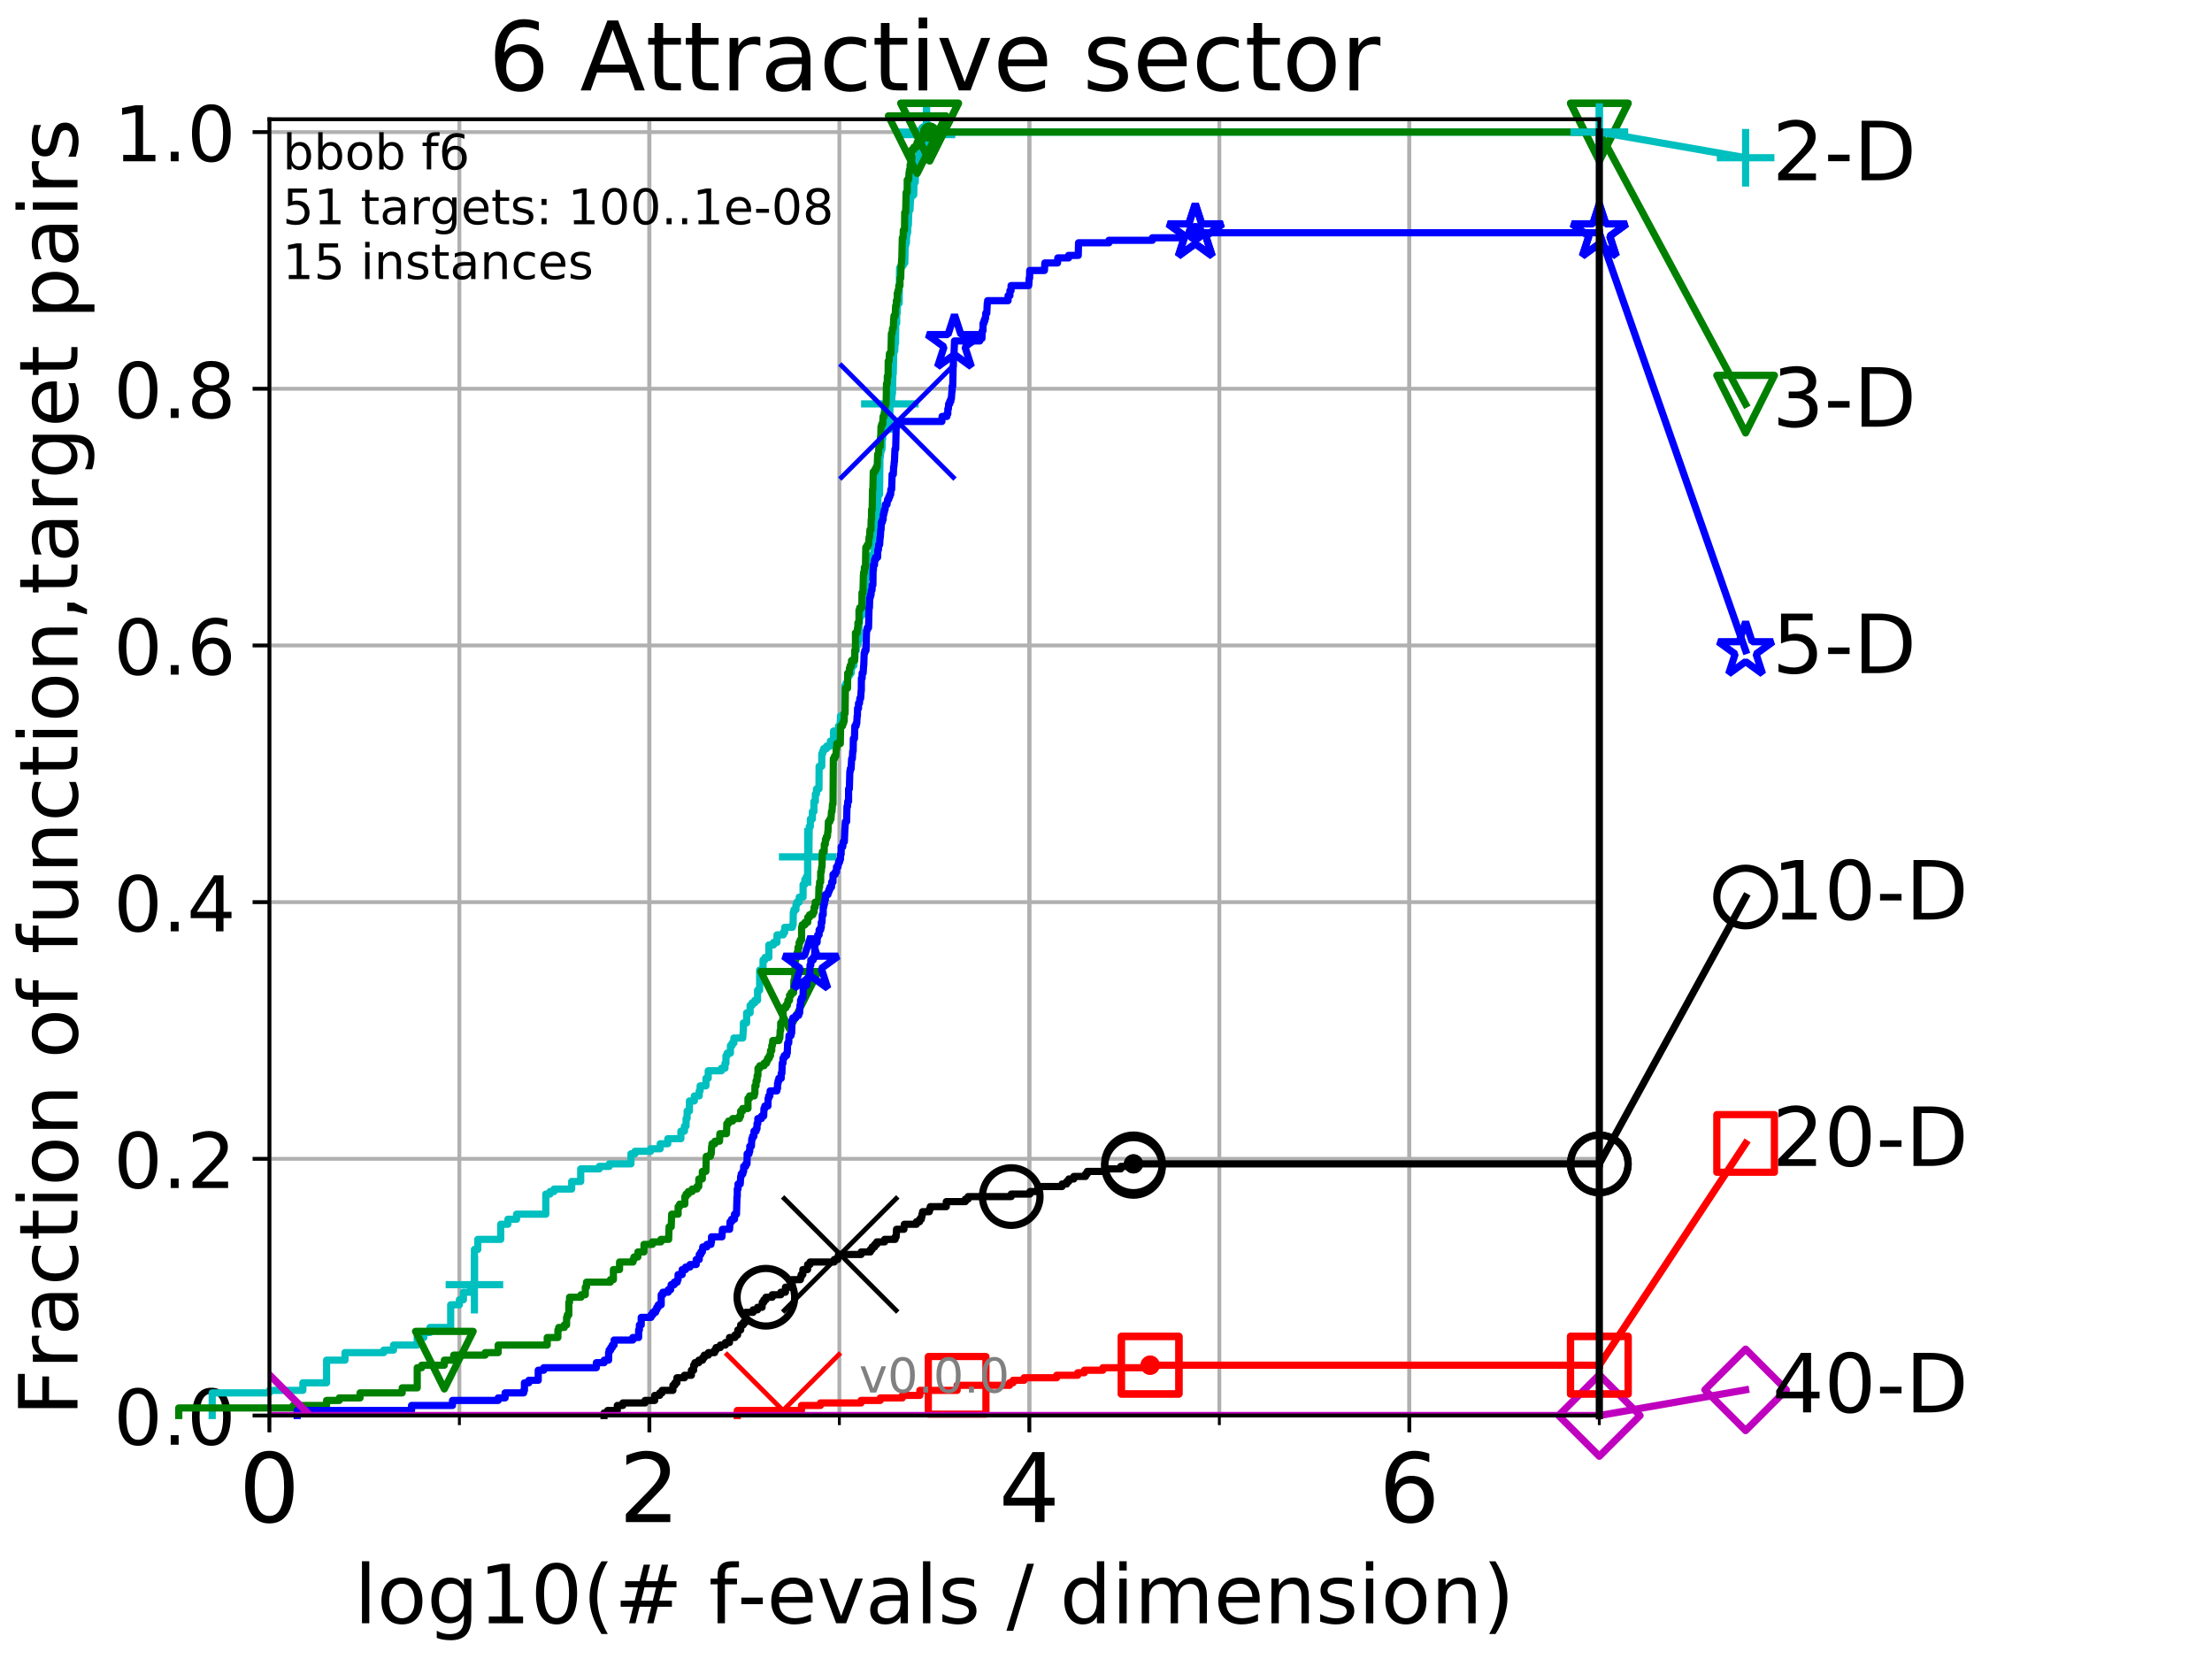 <?xml version="1.0" encoding="utf-8" standalone="no"?>
<!DOCTYPE svg PUBLIC "-//W3C//DTD SVG 1.1//EN"
  "http://www.w3.org/Graphics/SVG/1.1/DTD/svg11.dtd">
<!-- Created with matplotlib (http://matplotlib.org/) -->
<svg height="345.6pt" version="1.1" viewBox="0 0 460.8 345.6" width="460.8pt" xmlns="http://www.w3.org/2000/svg" xmlns:xlink="http://www.w3.org/1999/xlink">
 <defs>
  <style type="text/css">
*{stroke-linecap:butt;stroke-linejoin:round;}
  </style>
 </defs>
 <g id="figure_1">
  <g id="patch_1">
   <path d="M 0 345.6 
L 460.8 345.6 
L 460.8 0 
L 0 0 
z
" style="fill:#ffffff;"/>
  </g>
  <g id="axes_1">
   <g id="patch_2">
    <path d="M 56.12 294.88 
L 333.168 294.88 
L 333.168 24.84 
L 56.12 24.84 
z
" style="fill:#ffffff;"/>
   </g>
   <g id="matplotlib.axis_1">
    <g id="xtick_1">
     <g id="line2d_1">
      <path clip-path="url(#pd8674cccf4)" d="M 56.12 294.88 
L 56.12 24.84 
" style="fill:none;stroke:#b0b0b0;stroke-linecap:square;stroke-width:0.8;"/>
     </g>
     <g id="line2d_2">
      <defs>
       <path d="M 0 0 
L 0 3.5 
" id="mc6799ec2bd" style="stroke:#000000;stroke-width:0.8;"/>
      </defs>
      <g>
       <use style="stroke:#000000;stroke-width:0.8;" x="56.12" xlink:href="#mc6799ec2bd" y="294.88"/>
      </g>
     </g>
     <g id="text_1">
      <!-- 0 -->
      <defs>
       <path d="M 31.781 66.406 
Q 24.172 66.406 20.328 58.906 
Q 16.5 51.422 16.5 36.375 
Q 16.5 21.391 20.328 13.891 
Q 24.172 6.391 31.781 6.391 
Q 39.453 6.391 43.281 13.891 
Q 47.125 21.391 47.125 36.375 
Q 47.125 51.422 43.281 58.906 
Q 39.453 66.406 31.781 66.406 
z
M 31.781 74.219 
Q 44.047 74.219 50.516 64.516 
Q 56.984 54.828 56.984 36.375 
Q 56.984 17.969 50.516 8.266 
Q 44.047 -1.422 31.781 -1.422 
Q 19.531 -1.422 13.062 8.266 
Q 6.594 17.969 6.594 36.375 
Q 6.594 54.828 13.062 64.516 
Q 19.531 74.219 31.781 74.219 
z
" id="DejaVuSans-30"/>
      </defs>
      <g transform="translate(49.758 317.077)scale(0.2 -0.2)">
       <use xlink:href="#DejaVuSans-30"/>
      </g>
     </g>
    </g>
    <g id="xtick_2">
     <g id="line2d_3">
      <path clip-path="url(#pd8674cccf4)" d="M 135.277 294.88 
L 135.277 24.84 
" style="fill:none;stroke:#b0b0b0;stroke-linecap:square;stroke-width:0.8;"/>
     </g>
     <g id="line2d_4">
      <g>
       <use style="stroke:#000000;stroke-width:0.8;" x="135.277" xlink:href="#mc6799ec2bd" y="294.88"/>
      </g>
     </g>
     <g id="text_2">
      <!-- 2 -->
      <defs>
       <path d="M 19.188 8.297 
L 53.609 8.297 
L 53.609 0 
L 7.328 0 
L 7.328 8.297 
Q 12.938 14.109 22.625 23.891 
Q 32.328 33.688 34.812 36.531 
Q 39.547 41.844 41.422 45.531 
Q 43.312 49.219 43.312 52.781 
Q 43.312 58.594 39.234 62.25 
Q 35.156 65.922 28.609 65.922 
Q 23.969 65.922 18.812 64.312 
Q 13.672 62.703 7.812 59.422 
L 7.812 69.391 
Q 13.766 71.781 18.938 73 
Q 24.125 74.219 28.422 74.219 
Q 39.75 74.219 46.484 68.547 
Q 53.219 62.891 53.219 53.422 
Q 53.219 48.922 51.531 44.891 
Q 49.859 40.875 45.406 35.406 
Q 44.188 33.984 37.641 27.219 
Q 31.109 20.453 19.188 8.297 
z
" id="DejaVuSans-32"/>
      </defs>
      <g transform="translate(128.914 317.077)scale(0.2 -0.2)">
       <use xlink:href="#DejaVuSans-32"/>
      </g>
     </g>
    </g>
    <g id="xtick_3">
     <g id="line2d_5">
      <path clip-path="url(#pd8674cccf4)" d="M 214.433 294.88 
L 214.433 24.84 
" style="fill:none;stroke:#b0b0b0;stroke-linecap:square;stroke-width:0.8;"/>
     </g>
     <g id="line2d_6">
      <g>
       <use style="stroke:#000000;stroke-width:0.8;" x="214.433" xlink:href="#mc6799ec2bd" y="294.88"/>
      </g>
     </g>
     <g id="text_3">
      <!-- 4 -->
      <defs>
       <path d="M 37.797 64.312 
L 12.891 25.391 
L 37.797 25.391 
z
M 35.203 72.906 
L 47.609 72.906 
L 47.609 25.391 
L 58.016 25.391 
L 58.016 17.188 
L 47.609 17.188 
L 47.609 0 
L 37.797 0 
L 37.797 17.188 
L 4.891 17.188 
L 4.891 26.703 
z
" id="DejaVuSans-34"/>
      </defs>
      <g transform="translate(208.071 317.077)scale(0.2 -0.2)">
       <use xlink:href="#DejaVuSans-34"/>
      </g>
     </g>
    </g>
    <g id="xtick_4">
     <g id="line2d_7">
      <path clip-path="url(#pd8674cccf4)" d="M 293.59 294.88 
L 293.59 24.84 
" style="fill:none;stroke:#b0b0b0;stroke-linecap:square;stroke-width:0.8;"/>
     </g>
     <g id="line2d_8">
      <g>
       <use style="stroke:#000000;stroke-width:0.8;" x="293.59" xlink:href="#mc6799ec2bd" y="294.88"/>
      </g>
     </g>
     <g id="text_4">
      <!-- 6 -->
      <defs>
       <path d="M 33.016 40.375 
Q 26.375 40.375 22.484 35.828 
Q 18.609 31.297 18.609 23.391 
Q 18.609 15.531 22.484 10.953 
Q 26.375 6.391 33.016 6.391 
Q 39.656 6.391 43.531 10.953 
Q 47.406 15.531 47.406 23.391 
Q 47.406 31.297 43.531 35.828 
Q 39.656 40.375 33.016 40.375 
z
M 52.594 71.297 
L 52.594 62.312 
Q 48.875 64.062 45.094 64.984 
Q 41.312 65.922 37.594 65.922 
Q 27.828 65.922 22.672 59.328 
Q 17.531 52.734 16.797 39.406 
Q 19.672 43.656 24.016 45.922 
Q 28.375 48.188 33.594 48.188 
Q 44.578 48.188 50.953 41.516 
Q 57.328 34.859 57.328 23.391 
Q 57.328 12.156 50.688 5.359 
Q 44.047 -1.422 33.016 -1.422 
Q 20.359 -1.422 13.672 8.266 
Q 6.984 17.969 6.984 36.375 
Q 6.984 53.656 15.188 63.938 
Q 23.391 74.219 37.203 74.219 
Q 40.922 74.219 44.703 73.484 
Q 48.484 72.75 52.594 71.297 
z
" id="DejaVuSans-36"/>
      </defs>
      <g transform="translate(287.227 317.077)scale(0.2 -0.2)">
       <use xlink:href="#DejaVuSans-36"/>
      </g>
     </g>
    </g>
    <g id="xtick_5">
     <g id="line2d_9">
      <path clip-path="url(#pd8674cccf4)" d="M 56.12 294.88 
L 56.12 24.84 
" style="fill:none;stroke:#b0b0b0;stroke-linecap:square;stroke-width:0.8;"/>
     </g>
     <g id="line2d_10">
      <defs>
       <path d="M 0 0 
L 0 2 
" id="m404fd1fcb1" style="stroke:#000000;stroke-width:0.6;"/>
      </defs>
      <g>
       <use style="stroke:#000000;stroke-width:0.6;" x="56.12" xlink:href="#m404fd1fcb1" y="294.88"/>
      </g>
     </g>
    </g>
    <g id="xtick_6">
     <g id="line2d_11">
      <path clip-path="url(#pd8674cccf4)" d="M 95.698 294.88 
L 95.698 24.84 
" style="fill:none;stroke:#b0b0b0;stroke-linecap:square;stroke-width:0.8;"/>
     </g>
     <g id="line2d_12">
      <g>
       <use style="stroke:#000000;stroke-width:0.6;" x="95.698" xlink:href="#m404fd1fcb1" y="294.88"/>
      </g>
     </g>
    </g>
    <g id="xtick_7">
     <g id="line2d_13">
      <path clip-path="url(#pd8674cccf4)" d="M 135.277 294.88 
L 135.277 24.84 
" style="fill:none;stroke:#b0b0b0;stroke-linecap:square;stroke-width:0.8;"/>
     </g>
     <g id="line2d_14">
      <g>
       <use style="stroke:#000000;stroke-width:0.6;" x="135.277" xlink:href="#m404fd1fcb1" y="294.88"/>
      </g>
     </g>
    </g>
    <g id="xtick_8">
     <g id="line2d_15">
      <path clip-path="url(#pd8674cccf4)" d="M 174.855 294.88 
L 174.855 24.84 
" style="fill:none;stroke:#b0b0b0;stroke-linecap:square;stroke-width:0.8;"/>
     </g>
     <g id="line2d_16">
      <g>
       <use style="stroke:#000000;stroke-width:0.6;" x="174.855" xlink:href="#m404fd1fcb1" y="294.88"/>
      </g>
     </g>
    </g>
    <g id="xtick_9">
     <g id="line2d_17">
      <path clip-path="url(#pd8674cccf4)" d="M 214.433 294.88 
L 214.433 24.84 
" style="fill:none;stroke:#b0b0b0;stroke-linecap:square;stroke-width:0.8;"/>
     </g>
     <g id="line2d_18">
      <g>
       <use style="stroke:#000000;stroke-width:0.6;" x="214.433" xlink:href="#m404fd1fcb1" y="294.88"/>
      </g>
     </g>
    </g>
    <g id="xtick_10">
     <g id="line2d_19">
      <path clip-path="url(#pd8674cccf4)" d="M 254.011 294.88 
L 254.011 24.84 
" style="fill:none;stroke:#b0b0b0;stroke-linecap:square;stroke-width:0.8;"/>
     </g>
     <g id="line2d_20">
      <g>
       <use style="stroke:#000000;stroke-width:0.6;" x="254.011" xlink:href="#m404fd1fcb1" y="294.88"/>
      </g>
     </g>
    </g>
    <g id="xtick_11">
     <g id="line2d_21">
      <path clip-path="url(#pd8674cccf4)" d="M 293.59 294.88 
L 293.59 24.84 
" style="fill:none;stroke:#b0b0b0;stroke-linecap:square;stroke-width:0.8;"/>
     </g>
     <g id="line2d_22">
      <g>
       <use style="stroke:#000000;stroke-width:0.6;" x="293.59" xlink:href="#m404fd1fcb1" y="294.88"/>
      </g>
     </g>
    </g>
    <g id="xtick_12">
     <g id="line2d_23">
      <path clip-path="url(#pd8674cccf4)" d="M 333.168 294.88 
L 333.168 24.84 
" style="fill:none;stroke:#b0b0b0;stroke-linecap:square;stroke-width:0.8;"/>
     </g>
     <g id="line2d_24">
      <g>
       <use style="stroke:#000000;stroke-width:0.6;" x="333.168" xlink:href="#m404fd1fcb1" y="294.88"/>
      </g>
     </g>
    </g>
    <g id="text_5">
     <!-- log10(# f-evals / dimension) -->
     <defs>
      <path d="M 9.422 75.984 
L 18.406 75.984 
L 18.406 0 
L 9.422 0 
z
" id="DejaVuSans-6c"/>
      <path d="M 30.609 48.391 
Q 23.391 48.391 19.188 42.75 
Q 14.984 37.109 14.984 27.297 
Q 14.984 17.484 19.156 11.844 
Q 23.344 6.203 30.609 6.203 
Q 37.797 6.203 41.984 11.859 
Q 46.188 17.531 46.188 27.297 
Q 46.188 37.016 41.984 42.703 
Q 37.797 48.391 30.609 48.391 
z
M 30.609 56 
Q 42.328 56 49.016 48.375 
Q 55.719 40.766 55.719 27.297 
Q 55.719 13.875 49.016 6.219 
Q 42.328 -1.422 30.609 -1.422 
Q 18.844 -1.422 12.172 6.219 
Q 5.516 13.875 5.516 27.297 
Q 5.516 40.766 12.172 48.375 
Q 18.844 56 30.609 56 
z
" id="DejaVuSans-6f"/>
      <path d="M 45.406 27.984 
Q 45.406 37.75 41.375 43.109 
Q 37.359 48.484 30.078 48.484 
Q 22.859 48.484 18.828 43.109 
Q 14.797 37.75 14.797 27.984 
Q 14.797 18.266 18.828 12.891 
Q 22.859 7.516 30.078 7.516 
Q 37.359 7.516 41.375 12.891 
Q 45.406 18.266 45.406 27.984 
z
M 54.391 6.781 
Q 54.391 -7.172 48.188 -13.984 
Q 42 -20.797 29.203 -20.797 
Q 24.469 -20.797 20.266 -20.094 
Q 16.062 -19.391 12.109 -17.922 
L 12.109 -9.188 
Q 16.062 -11.328 19.922 -12.344 
Q 23.781 -13.375 27.781 -13.375 
Q 36.625 -13.375 41.016 -8.766 
Q 45.406 -4.156 45.406 5.172 
L 45.406 9.625 
Q 42.625 4.781 38.281 2.391 
Q 33.938 0 27.875 0 
Q 17.828 0 11.672 7.656 
Q 5.516 15.328 5.516 27.984 
Q 5.516 40.672 11.672 48.328 
Q 17.828 56 27.875 56 
Q 33.938 56 38.281 53.609 
Q 42.625 51.219 45.406 46.391 
L 45.406 54.688 
L 54.391 54.688 
z
" id="DejaVuSans-67"/>
      <path d="M 12.406 8.297 
L 28.516 8.297 
L 28.516 63.922 
L 10.984 60.406 
L 10.984 69.391 
L 28.422 72.906 
L 38.281 72.906 
L 38.281 8.297 
L 54.391 8.297 
L 54.391 0 
L 12.406 0 
z
" id="DejaVuSans-31"/>
      <path d="M 31 75.875 
Q 24.469 64.656 21.281 53.656 
Q 18.109 42.672 18.109 31.391 
Q 18.109 20.125 21.312 9.062 
Q 24.516 -2 31 -13.188 
L 23.188 -13.188 
Q 15.875 -1.703 12.234 9.375 
Q 8.594 20.453 8.594 31.391 
Q 8.594 42.281 12.203 53.312 
Q 15.828 64.359 23.188 75.875 
z
" id="DejaVuSans-28"/>
      <path d="M 51.125 44 
L 36.922 44 
L 32.812 27.688 
L 47.125 27.688 
z
M 43.797 71.781 
L 38.719 51.516 
L 52.984 51.516 
L 58.109 71.781 
L 65.922 71.781 
L 60.891 51.516 
L 76.125 51.516 
L 76.125 44 
L 58.984 44 
L 54.984 27.688 
L 70.516 27.688 
L 70.516 20.219 
L 53.078 20.219 
L 48 0 
L 40.188 0 
L 45.219 20.219 
L 30.906 20.219 
L 25.875 0 
L 18.016 0 
L 23.094 20.219 
L 7.719 20.219 
L 7.719 27.688 
L 24.906 27.688 
L 29 44 
L 13.281 44 
L 13.281 51.516 
L 30.906 51.516 
L 35.891 71.781 
z
" id="DejaVuSans-23"/>
      <path id="DejaVuSans-20"/>
      <path d="M 37.109 75.984 
L 37.109 68.5 
L 28.516 68.5 
Q 23.688 68.5 21.797 66.547 
Q 19.922 64.594 19.922 59.516 
L 19.922 54.688 
L 34.719 54.688 
L 34.719 47.703 
L 19.922 47.703 
L 19.922 0 
L 10.891 0 
L 10.891 47.703 
L 2.297 47.703 
L 2.297 54.688 
L 10.891 54.688 
L 10.891 58.5 
Q 10.891 67.625 15.141 71.797 
Q 19.391 75.984 28.609 75.984 
z
" id="DejaVuSans-66"/>
      <path d="M 4.891 31.391 
L 31.203 31.391 
L 31.203 23.391 
L 4.891 23.391 
z
" id="DejaVuSans-2d"/>
      <path d="M 56.203 29.594 
L 56.203 25.203 
L 14.891 25.203 
Q 15.484 15.922 20.484 11.062 
Q 25.484 6.203 34.422 6.203 
Q 39.594 6.203 44.453 7.469 
Q 49.312 8.734 54.109 11.281 
L 54.109 2.781 
Q 49.266 0.734 44.188 -0.344 
Q 39.109 -1.422 33.891 -1.422 
Q 20.797 -1.422 13.156 6.188 
Q 5.516 13.812 5.516 26.812 
Q 5.516 40.234 12.766 48.109 
Q 20.016 56 32.328 56 
Q 43.359 56 49.781 48.891 
Q 56.203 41.797 56.203 29.594 
z
M 47.219 32.234 
Q 47.125 39.594 43.094 43.984 
Q 39.062 48.391 32.422 48.391 
Q 24.906 48.391 20.391 44.141 
Q 15.875 39.891 15.188 32.172 
z
" id="DejaVuSans-65"/>
      <path d="M 2.984 54.688 
L 12.5 54.688 
L 29.594 8.797 
L 46.688 54.688 
L 56.203 54.688 
L 35.688 0 
L 23.484 0 
z
" id="DejaVuSans-76"/>
      <path d="M 34.281 27.484 
Q 23.391 27.484 19.188 25 
Q 14.984 22.516 14.984 16.5 
Q 14.984 11.719 18.141 8.906 
Q 21.297 6.109 26.703 6.109 
Q 34.188 6.109 38.703 11.406 
Q 43.219 16.703 43.219 25.484 
L 43.219 27.484 
z
M 52.203 31.203 
L 52.203 0 
L 43.219 0 
L 43.219 8.297 
Q 40.141 3.328 35.547 0.953 
Q 30.953 -1.422 24.312 -1.422 
Q 15.922 -1.422 10.953 3.297 
Q 6 8.016 6 15.922 
Q 6 25.141 12.172 29.828 
Q 18.359 34.516 30.609 34.516 
L 43.219 34.516 
L 43.219 35.406 
Q 43.219 41.609 39.141 45 
Q 35.062 48.391 27.688 48.391 
Q 23 48.391 18.547 47.266 
Q 14.109 46.141 10.016 43.891 
L 10.016 52.203 
Q 14.938 54.109 19.578 55.047 
Q 24.219 56 28.609 56 
Q 40.484 56 46.344 49.844 
Q 52.203 43.703 52.203 31.203 
z
" id="DejaVuSans-61"/>
      <path d="M 44.281 53.078 
L 44.281 44.578 
Q 40.484 46.531 36.375 47.5 
Q 32.281 48.484 27.875 48.484 
Q 21.188 48.484 17.844 46.438 
Q 14.5 44.391 14.5 40.281 
Q 14.5 37.156 16.891 35.375 
Q 19.281 33.594 26.516 31.984 
L 29.594 31.297 
Q 39.156 29.25 43.188 25.516 
Q 47.219 21.781 47.219 15.094 
Q 47.219 7.469 41.188 3.016 
Q 35.156 -1.422 24.609 -1.422 
Q 20.219 -1.422 15.453 -0.562 
Q 10.688 0.297 5.422 2 
L 5.422 11.281 
Q 10.406 8.688 15.234 7.391 
Q 20.062 6.109 24.812 6.109 
Q 31.156 6.109 34.562 8.281 
Q 37.984 10.453 37.984 14.406 
Q 37.984 18.062 35.516 20.016 
Q 33.062 21.969 24.703 23.781 
L 21.578 24.516 
Q 13.234 26.266 9.516 29.906 
Q 5.812 33.547 5.812 39.891 
Q 5.812 47.609 11.281 51.797 
Q 16.75 56 26.812 56 
Q 31.781 56 36.172 55.266 
Q 40.578 54.547 44.281 53.078 
z
" id="DejaVuSans-73"/>
      <path d="M 25.391 72.906 
L 33.688 72.906 
L 8.297 -9.281 
L 0 -9.281 
z
" id="DejaVuSans-2f"/>
      <path d="M 45.406 46.391 
L 45.406 75.984 
L 54.391 75.984 
L 54.391 0 
L 45.406 0 
L 45.406 8.203 
Q 42.578 3.328 38.25 0.953 
Q 33.938 -1.422 27.875 -1.422 
Q 17.969 -1.422 11.734 6.484 
Q 5.516 14.406 5.516 27.297 
Q 5.516 40.188 11.734 48.094 
Q 17.969 56 27.875 56 
Q 33.938 56 38.25 53.625 
Q 42.578 51.266 45.406 46.391 
z
M 14.797 27.297 
Q 14.797 17.391 18.875 11.75 
Q 22.953 6.109 30.078 6.109 
Q 37.203 6.109 41.297 11.75 
Q 45.406 17.391 45.406 27.297 
Q 45.406 37.203 41.297 42.844 
Q 37.203 48.484 30.078 48.484 
Q 22.953 48.484 18.875 42.844 
Q 14.797 37.203 14.797 27.297 
z
" id="DejaVuSans-64"/>
      <path d="M 9.422 54.688 
L 18.406 54.688 
L 18.406 0 
L 9.422 0 
z
M 9.422 75.984 
L 18.406 75.984 
L 18.406 64.594 
L 9.422 64.594 
z
" id="DejaVuSans-69"/>
      <path d="M 52 44.188 
Q 55.375 50.25 60.062 53.125 
Q 64.75 56 71.094 56 
Q 79.641 56 84.281 50.016 
Q 88.922 44.047 88.922 33.016 
L 88.922 0 
L 79.891 0 
L 79.891 32.719 
Q 79.891 40.578 77.094 44.375 
Q 74.312 48.188 68.609 48.188 
Q 61.625 48.188 57.562 43.547 
Q 53.516 38.922 53.516 30.906 
L 53.516 0 
L 44.484 0 
L 44.484 32.719 
Q 44.484 40.625 41.703 44.406 
Q 38.922 48.188 33.109 48.188 
Q 26.219 48.188 22.156 43.531 
Q 18.109 38.875 18.109 30.906 
L 18.109 0 
L 9.078 0 
L 9.078 54.688 
L 18.109 54.688 
L 18.109 46.188 
Q 21.188 51.219 25.484 53.609 
Q 29.781 56 35.688 56 
Q 41.656 56 45.828 52.969 
Q 50 49.953 52 44.188 
z
" id="DejaVuSans-6d"/>
      <path d="M 54.891 33.016 
L 54.891 0 
L 45.906 0 
L 45.906 32.719 
Q 45.906 40.484 42.875 44.328 
Q 39.844 48.188 33.797 48.188 
Q 26.516 48.188 22.312 43.547 
Q 18.109 38.922 18.109 30.906 
L 18.109 0 
L 9.078 0 
L 9.078 54.688 
L 18.109 54.688 
L 18.109 46.188 
Q 21.344 51.125 25.703 53.562 
Q 30.078 56 35.797 56 
Q 45.219 56 50.047 50.172 
Q 54.891 44.344 54.891 33.016 
z
" id="DejaVuSans-6e"/>
      <path d="M 8.016 75.875 
L 15.828 75.875 
Q 23.141 64.359 26.781 53.312 
Q 30.422 42.281 30.422 31.391 
Q 30.422 20.453 26.781 9.375 
Q 23.141 -1.703 15.828 -13.188 
L 8.016 -13.188 
Q 14.5 -2 17.703 9.062 
Q 20.906 20.125 20.906 31.391 
Q 20.906 42.672 17.703 53.656 
Q 14.5 64.656 8.016 75.875 
z
" id="DejaVuSans-29"/>
     </defs>
     <g transform="translate(73.803 338.154)scale(0.17 -0.17)">
      <use xlink:href="#DejaVuSans-6c"/>
      <use x="27.783" xlink:href="#DejaVuSans-6f"/>
      <use x="88.965" xlink:href="#DejaVuSans-67"/>
      <use x="152.441" xlink:href="#DejaVuSans-31"/>
      <use x="216.064" xlink:href="#DejaVuSans-30"/>
      <use x="279.688" xlink:href="#DejaVuSans-28"/>
      <use x="318.701" xlink:href="#DejaVuSans-23"/>
      <use x="402.49" xlink:href="#DejaVuSans-20"/>
      <use x="434.277" xlink:href="#DejaVuSans-66"/>
      <use x="469.404" xlink:href="#DejaVuSans-2d"/>
      <use x="505.488" xlink:href="#DejaVuSans-65"/>
      <use x="567.012" xlink:href="#DejaVuSans-76"/>
      <use x="626.191" xlink:href="#DejaVuSans-61"/>
      <use x="687.471" xlink:href="#DejaVuSans-6c"/>
      <use x="715.254" xlink:href="#DejaVuSans-73"/>
      <use x="767.354" xlink:href="#DejaVuSans-20"/>
      <use x="799.141" xlink:href="#DejaVuSans-2f"/>
      <use x="832.832" xlink:href="#DejaVuSans-20"/>
      <use x="864.619" xlink:href="#DejaVuSans-64"/>
      <use x="928.096" xlink:href="#DejaVuSans-69"/>
      <use x="955.879" xlink:href="#DejaVuSans-6d"/>
      <use x="1053.291" xlink:href="#DejaVuSans-65"/>
      <use x="1114.814" xlink:href="#DejaVuSans-6e"/>
      <use x="1178.193" xlink:href="#DejaVuSans-73"/>
      <use x="1230.293" xlink:href="#DejaVuSans-69"/>
      <use x="1258.076" xlink:href="#DejaVuSans-6f"/>
      <use x="1319.258" xlink:href="#DejaVuSans-6e"/>
      <use x="1382.637" xlink:href="#DejaVuSans-29"/>
     </g>
    </g>
   </g>
   <g id="matplotlib.axis_2">
    <g id="ytick_1">
     <g id="line2d_25">
      <path clip-path="url(#pd8674cccf4)" d="M 56.12 294.88 
L 333.168 294.88 
" style="fill:none;stroke:#b0b0b0;stroke-linecap:square;stroke-width:0.8;"/>
     </g>
     <g id="line2d_26">
      <defs>
       <path d="M 0 0 
L -3.5 0 
" id="ma245514ccb" style="stroke:#000000;stroke-width:0.8;"/>
      </defs>
      <g>
       <use style="stroke:#000000;stroke-width:0.8;" x="56.12" xlink:href="#ma245514ccb" y="294.88"/>
      </g>
     </g>
     <g id="text_6">
      <!-- 0.0 -->
      <defs>
       <path d="M 10.688 12.406 
L 21 12.406 
L 21 0 
L 10.688 0 
z
" id="DejaVuSans-2e"/>
      </defs>
      <g transform="translate(23.675 300.959)scale(0.16 -0.16)">
       <use xlink:href="#DejaVuSans-30"/>
       <use x="63.623" xlink:href="#DejaVuSans-2e"/>
       <use x="95.41" xlink:href="#DejaVuSans-30"/>
      </g>
     </g>
    </g>
    <g id="ytick_2">
     <g id="line2d_27">
      <path clip-path="url(#pd8674cccf4)" d="M 56.12 241.407 
L 333.168 241.407 
" style="fill:none;stroke:#b0b0b0;stroke-linecap:square;stroke-width:0.8;"/>
     </g>
     <g id="line2d_28">
      <g>
       <use style="stroke:#000000;stroke-width:0.8;" x="56.12" xlink:href="#ma245514ccb" y="241.407"/>
      </g>
     </g>
     <g id="text_7">
      <!-- 0.2 -->
      <g transform="translate(23.675 247.485)scale(0.16 -0.16)">
       <use xlink:href="#DejaVuSans-30"/>
       <use x="63.623" xlink:href="#DejaVuSans-2e"/>
       <use x="95.41" xlink:href="#DejaVuSans-32"/>
      </g>
     </g>
    </g>
    <g id="ytick_3">
     <g id="line2d_29">
      <path clip-path="url(#pd8674cccf4)" d="M 56.12 187.933 
L 333.168 187.933 
" style="fill:none;stroke:#b0b0b0;stroke-linecap:square;stroke-width:0.8;"/>
     </g>
     <g id="line2d_30">
      <g>
       <use style="stroke:#000000;stroke-width:0.8;" x="56.12" xlink:href="#ma245514ccb" y="187.933"/>
      </g>
     </g>
     <g id="text_8">
      <!-- 0.4 -->
      <g transform="translate(23.675 194.012)scale(0.16 -0.16)">
       <use xlink:href="#DejaVuSans-30"/>
       <use x="63.623" xlink:href="#DejaVuSans-2e"/>
       <use x="95.41" xlink:href="#DejaVuSans-34"/>
      </g>
     </g>
    </g>
    <g id="ytick_4">
     <g id="line2d_31">
      <path clip-path="url(#pd8674cccf4)" d="M 56.12 134.46 
L 333.168 134.46 
" style="fill:none;stroke:#b0b0b0;stroke-linecap:square;stroke-width:0.8;"/>
     </g>
     <g id="line2d_32">
      <g>
       <use style="stroke:#000000;stroke-width:0.8;" x="56.12" xlink:href="#ma245514ccb" y="134.46"/>
      </g>
     </g>
     <g id="text_9">
      <!-- 0.6 -->
      <g transform="translate(23.675 140.539)scale(0.16 -0.16)">
       <use xlink:href="#DejaVuSans-30"/>
       <use x="63.623" xlink:href="#DejaVuSans-2e"/>
       <use x="95.41" xlink:href="#DejaVuSans-36"/>
      </g>
     </g>
    </g>
    <g id="ytick_5">
     <g id="line2d_33">
      <path clip-path="url(#pd8674cccf4)" d="M 56.12 80.987 
L 333.168 80.987 
" style="fill:none;stroke:#b0b0b0;stroke-linecap:square;stroke-width:0.8;"/>
     </g>
     <g id="line2d_34">
      <g>
       <use style="stroke:#000000;stroke-width:0.8;" x="56.12" xlink:href="#ma245514ccb" y="80.987"/>
      </g>
     </g>
     <g id="text_10">
      <!-- 0.8 -->
      <defs>
       <path d="M 31.781 34.625 
Q 24.75 34.625 20.719 30.859 
Q 16.703 27.094 16.703 20.516 
Q 16.703 13.922 20.719 10.156 
Q 24.75 6.391 31.781 6.391 
Q 38.812 6.391 42.859 10.172 
Q 46.922 13.969 46.922 20.516 
Q 46.922 27.094 42.891 30.859 
Q 38.875 34.625 31.781 34.625 
z
M 21.922 38.812 
Q 15.578 40.375 12.031 44.719 
Q 8.5 49.078 8.5 55.328 
Q 8.5 64.062 14.719 69.141 
Q 20.953 74.219 31.781 74.219 
Q 42.672 74.219 48.875 69.141 
Q 55.078 64.062 55.078 55.328 
Q 55.078 49.078 51.531 44.719 
Q 48 40.375 41.703 38.812 
Q 48.828 37.156 52.797 32.312 
Q 56.781 27.484 56.781 20.516 
Q 56.781 9.906 50.312 4.234 
Q 43.844 -1.422 31.781 -1.422 
Q 19.734 -1.422 13.25 4.234 
Q 6.781 9.906 6.781 20.516 
Q 6.781 27.484 10.781 32.312 
Q 14.797 37.156 21.922 38.812 
z
M 18.312 54.391 
Q 18.312 48.734 21.844 45.562 
Q 25.391 42.391 31.781 42.391 
Q 38.141 42.391 41.719 45.562 
Q 45.312 48.734 45.312 54.391 
Q 45.312 60.062 41.719 63.234 
Q 38.141 66.406 31.781 66.406 
Q 25.391 66.406 21.844 63.234 
Q 18.312 60.062 18.312 54.391 
z
" id="DejaVuSans-38"/>
      </defs>
      <g transform="translate(23.675 87.066)scale(0.16 -0.16)">
       <use xlink:href="#DejaVuSans-30"/>
       <use x="63.623" xlink:href="#DejaVuSans-2e"/>
       <use x="95.41" xlink:href="#DejaVuSans-38"/>
      </g>
     </g>
    </g>
    <g id="ytick_6">
     <g id="line2d_35">
      <path clip-path="url(#pd8674cccf4)" d="M 56.12 27.514 
L 333.168 27.514 
" style="fill:none;stroke:#b0b0b0;stroke-linecap:square;stroke-width:0.8;"/>
     </g>
     <g id="line2d_36">
      <g>
       <use style="stroke:#000000;stroke-width:0.8;" x="56.12" xlink:href="#ma245514ccb" y="27.514"/>
      </g>
     </g>
     <g id="text_11">
      <!-- 1.0 -->
      <g transform="translate(23.675 33.592)scale(0.16 -0.16)">
       <use xlink:href="#DejaVuSans-31"/>
       <use x="63.623" xlink:href="#DejaVuSans-2e"/>
       <use x="95.41" xlink:href="#DejaVuSans-30"/>
      </g>
     </g>
    </g>
    <g id="text_12">
     <!-- Fraction of function,target pairs -->
     <defs>
      <path d="M 9.812 72.906 
L 51.703 72.906 
L 51.703 64.594 
L 19.672 64.594 
L 19.672 43.109 
L 48.578 43.109 
L 48.578 34.812 
L 19.672 34.812 
L 19.672 0 
L 9.812 0 
z
" id="DejaVuSans-46"/>
      <path d="M 41.109 46.297 
Q 39.594 47.172 37.812 47.578 
Q 36.031 48 33.891 48 
Q 26.266 48 22.188 43.047 
Q 18.109 38.094 18.109 28.812 
L 18.109 0 
L 9.078 0 
L 9.078 54.688 
L 18.109 54.688 
L 18.109 46.188 
Q 20.953 51.172 25.484 53.578 
Q 30.031 56 36.531 56 
Q 37.453 56 38.578 55.875 
Q 39.703 55.766 41.062 55.516 
z
" id="DejaVuSans-72"/>
      <path d="M 48.781 52.594 
L 48.781 44.188 
Q 44.969 46.297 41.141 47.344 
Q 37.312 48.391 33.406 48.391 
Q 24.656 48.391 19.812 42.844 
Q 14.984 37.312 14.984 27.297 
Q 14.984 17.281 19.812 11.734 
Q 24.656 6.203 33.406 6.203 
Q 37.312 6.203 41.141 7.25 
Q 44.969 8.297 48.781 10.406 
L 48.781 2.094 
Q 45.016 0.344 40.984 -0.531 
Q 36.969 -1.422 32.422 -1.422 
Q 20.062 -1.422 12.781 6.344 
Q 5.516 14.109 5.516 27.297 
Q 5.516 40.672 12.859 48.328 
Q 20.219 56 33.016 56 
Q 37.156 56 41.109 55.141 
Q 45.062 54.297 48.781 52.594 
z
" id="DejaVuSans-63"/>
      <path d="M 18.312 70.219 
L 18.312 54.688 
L 36.812 54.688 
L 36.812 47.703 
L 18.312 47.703 
L 18.312 18.016 
Q 18.312 11.328 20.141 9.422 
Q 21.969 7.516 27.594 7.516 
L 36.812 7.516 
L 36.812 0 
L 27.594 0 
Q 17.188 0 13.234 3.875 
Q 9.281 7.766 9.281 18.016 
L 9.281 47.703 
L 2.688 47.703 
L 2.688 54.688 
L 9.281 54.688 
L 9.281 70.219 
z
" id="DejaVuSans-74"/>
      <path d="M 8.5 21.578 
L 8.5 54.688 
L 17.484 54.688 
L 17.484 21.922 
Q 17.484 14.156 20.5 10.266 
Q 23.531 6.391 29.594 6.391 
Q 36.859 6.391 41.078 11.031 
Q 45.312 15.672 45.312 23.688 
L 45.312 54.688 
L 54.297 54.688 
L 54.297 0 
L 45.312 0 
L 45.312 8.406 
Q 42.047 3.422 37.719 1 
Q 33.406 -1.422 27.688 -1.422 
Q 18.266 -1.422 13.375 4.438 
Q 8.5 10.297 8.5 21.578 
z
M 31.109 56 
z
" id="DejaVuSans-75"/>
      <path d="M 11.719 12.406 
L 22.016 12.406 
L 22.016 4 
L 14.016 -11.625 
L 7.719 -11.625 
L 11.719 4 
z
" id="DejaVuSans-2c"/>
      <path d="M 18.109 8.203 
L 18.109 -20.797 
L 9.078 -20.797 
L 9.078 54.688 
L 18.109 54.688 
L 18.109 46.391 
Q 20.953 51.266 25.266 53.625 
Q 29.594 56 35.594 56 
Q 45.562 56 51.781 48.094 
Q 58.016 40.188 58.016 27.297 
Q 58.016 14.406 51.781 6.484 
Q 45.562 -1.422 35.594 -1.422 
Q 29.594 -1.422 25.266 0.953 
Q 20.953 3.328 18.109 8.203 
z
M 48.688 27.297 
Q 48.688 37.203 44.609 42.844 
Q 40.531 48.484 33.406 48.484 
Q 26.266 48.484 22.188 42.844 
Q 18.109 37.203 18.109 27.297 
Q 18.109 17.391 22.188 11.75 
Q 26.266 6.109 33.406 6.109 
Q 40.531 6.109 44.609 11.75 
Q 48.688 17.391 48.688 27.297 
z
" id="DejaVuSans-70"/>
     </defs>
     <g transform="translate(16.14 294.999)rotate(-90)scale(0.17 -0.17)">
      <use xlink:href="#DejaVuSans-46"/>
      <use x="57.41" xlink:href="#DejaVuSans-72"/>
      <use x="98.523" xlink:href="#DejaVuSans-61"/>
      <use x="159.803" xlink:href="#DejaVuSans-63"/>
      <use x="214.783" xlink:href="#DejaVuSans-74"/>
      <use x="253.992" xlink:href="#DejaVuSans-69"/>
      <use x="281.775" xlink:href="#DejaVuSans-6f"/>
      <use x="342.957" xlink:href="#DejaVuSans-6e"/>
      <use x="406.336" xlink:href="#DejaVuSans-20"/>
      <use x="438.123" xlink:href="#DejaVuSans-6f"/>
      <use x="499.305" xlink:href="#DejaVuSans-66"/>
      <use x="534.51" xlink:href="#DejaVuSans-20"/>
      <use x="566.297" xlink:href="#DejaVuSans-66"/>
      <use x="601.502" xlink:href="#DejaVuSans-75"/>
      <use x="664.881" xlink:href="#DejaVuSans-6e"/>
      <use x="728.26" xlink:href="#DejaVuSans-63"/>
      <use x="783.24" xlink:href="#DejaVuSans-74"/>
      <use x="822.449" xlink:href="#DejaVuSans-69"/>
      <use x="850.232" xlink:href="#DejaVuSans-6f"/>
      <use x="911.414" xlink:href="#DejaVuSans-6e"/>
      <use x="974.793" xlink:href="#DejaVuSans-2c"/>
      <use x="1006.58" xlink:href="#DejaVuSans-74"/>
      <use x="1045.789" xlink:href="#DejaVuSans-61"/>
      <use x="1107.068" xlink:href="#DejaVuSans-72"/>
      <use x="1148.166" xlink:href="#DejaVuSans-67"/>
      <use x="1211.643" xlink:href="#DejaVuSans-65"/>
      <use x="1273.166" xlink:href="#DejaVuSans-74"/>
      <use x="1312.375" xlink:href="#DejaVuSans-20"/>
      <use x="1344.162" xlink:href="#DejaVuSans-70"/>
      <use x="1407.639" xlink:href="#DejaVuSans-61"/>
      <use x="1468.918" xlink:href="#DejaVuSans-69"/>
      <use x="1496.701" xlink:href="#DejaVuSans-72"/>
      <use x="1537.814" xlink:href="#DejaVuSans-73"/>
     </g>
    </g>
   </g>
   <g id="line2d_37">
    <defs>
     <path d="M 0 1.5 
C 0.398 1.5 0.779 1.342 1.061 1.061 
C 1.342 0.779 1.5 0.398 1.5 0 
C 1.5 -0.398 1.342 -0.779 1.061 -1.061 
C 0.779 -1.342 0.398 -1.5 0 -1.5 
C -0.398 -1.5 -0.779 -1.342 -1.061 -1.061 
C -1.342 -0.779 -1.5 -0.398 -1.5 0 
C -1.5 0.398 -1.342 0.779 -1.061 1.061 
C -0.779 1.342 -0.398 1.5 0 1.5 
z
" id="mb5dd0751e7" style="stroke:#00bfbf;"/>
    </defs>
    <g>
     <use style="fill:#00bfbf;stroke:#00bfbf;" x="193.004" xlink:href="#mb5dd0751e7" y="27.514"/>
     <use style="fill:#00bfbf;stroke:#00bfbf;" x="193.004" xlink:href="#mb5dd0751e7" y="27.514"/>
    </g>
   </g>
   <g id="line2d_38">
    <path d="M 44.206 294.88 
L 44.206 290.162 
L 56.12 290.162 
L 56.12 289.638 
L 63.089 289.638 
L 63.089 288.065 
L 68.034 288.065 
L 68.034 283.347 
L 71.87 283.347 
L 71.87 281.774 
L 79.949 281.774 
L 79.949 281.25 
L 81.973 281.25 
L 81.973 280.201 
L 86.918 280.201 
L 86.918 278.628 
L 88.294 278.628 
L 88.294 277.58 
L 89.568 277.58 
L 89.568 276.531 
L 93.887 276.531 
L 93.887 271.813 
L 95.698 271.813 
L 95.698 270.765 
L 96.537 270.765 
L 96.537 269.192 
L 98.101 269.192 
L 98.101 267.619 
L 98.832 267.619 
L 98.832 260.28 
L 99.534 260.28 
L 99.534 258.183 
L 104.306 258.183 
L 104.306 255.037 
L 105.802 255.037 
L 105.802 253.989 
L 107.613 253.989 
L 107.613 252.94 
L 113.7 252.94 
L 113.7 248.746 
L 114.582 248.746 
L 114.582 248.222 
L 115.421 248.222 
L 115.421 247.698 
L 119.092 247.698 
L 119.092 246.125 
L 120.969 246.125 
L 120.969 243.504 
L 124.844 243.504 
L 124.844 242.979 
L 126.921 242.979 
L 126.921 242.455 
L 131.441 242.455 
L 131.441 240.358 
L 132.28 240.358 
L 132.28 239.834 
L 135.532 239.834 
L 135.532 239.31 
L 137.529 239.31 
L 137.529 238.261 
L 139.112 238.261 
L 139.112 237.213 
L 141.84 237.213 
L 141.84 235.64 
L 142.586 235.64 
L 142.586 234.592 
L 142.92 234.592 
L 142.92 233.019 
L 143.139 233.019 
L 143.139 231.446 
L 143.622 231.446 
L 143.622 229.349 
L 144.648 229.349 
L 144.648 228.301 
L 145.664 228.301 
L 145.664 227.252 
L 145.851 227.252 
L 145.851 226.204 
L 147.061 226.204 
L 147.061 224.631 
L 147.531 224.631 
L 147.531 223.058 
L 150.289 223.058 
L 150.289 222.534 
L 151.026 222.534 
L 151.026 221.485 
L 151.231 221.485 
L 151.231 219.913 
L 151.468 219.913 
L 151.468 219.388 
L 152.157 219.388 
L 152.157 217.816 
L 152.508 217.816 
L 152.508 217.291 
L 152.882 217.291 
L 152.882 216.243 
L 154.724 216.243 
L 154.834 214.67 
L 154.862 214.67 
L 154.862 213.097 
L 155.536 213.097 
L 155.536 211 
L 156.261 211 
L 156.261 209.428 
L 156.687 209.428 
L 156.687 208.903 
L 157.246 208.903 
L 157.246 208.379 
L 157.811 208.379 
L 157.811 206.282 
L 158.246 206.282 
L 158.246 202.088 
L 158.954 202.088 
L 158.954 199.991 
L 159.34 199.991 
L 159.34 199.467 
L 160.167 199.467 
L 160.167 196.846 
L 161.149 196.846 
L 161.149 196.321 
L 161.859 196.321 
L 161.859 194.749 
L 163.163 194.749 
L 163.163 194.224 
L 163.465 194.224 
L 163.465 193.176 
L 165.057 193.176 
L 165.057 192.652 
L 165.223 192.652 
L 165.253 190.03 
L 165.388 190.03 
L 165.388 189.506 
L 165.815 189.506 
L 165.815 188.458 
L 165.988 188.458 
L 165.988 187.933 
L 166.499 187.933 
L 166.499 186.885 
L 167.291 186.885 
L 167.291 184.264 
L 167.661 184.264 
L 167.661 183.215 
L 167.958 183.215 
L 167.958 182.691 
L 168.264 182.691 
L 168.264 178.497 
L 168.502 178.497 
L 168.576 172.206 
L 168.81 172.206 
L 168.81 170.633 
L 169.232 170.633 
L 169.232 169.061 
L 169.551 169.061 
L 169.551 166.964 
L 169.853 166.964 
L 169.853 165.391 
L 170.092 165.391 
L 170.092 164.342 
L 170.606 164.342 
L 170.639 159.624 
L 171.19 159.624 
L 171.19 157.003 
L 171.381 157.003 
L 171.381 156.479 
L 171.579 156.479 
L 171.579 155.954 
L 172.192 155.954 
L 172.192 155.43 
L 172.977 155.43 
L 172.977 154.382 
L 173.626 154.382 
L 173.644 152.285 
L 174.673 152.285 
L 174.673 151.236 
L 175.017 151.236 
L 175.102 149.139 
L 175.8 149.139 
L 175.8 148.615 
L 175.978 148.615 
L 176.018 142.848 
L 176.241 142.848 
L 176.241 142.324 
L 176.532 142.324 
L 176.641 140.751 
L 176.971 140.751 
L 176.971 140.227 
L 177.317 140.227 
L 177.317 139.178 
L 177.473 139.178 
L 177.473 138.654 
L 177.874 138.654 
L 177.917 137.081 
L 178.096 137.081 
L 178.096 135.509 
L 178.378 135.509 
L 178.378 134.46 
L 178.615 134.46 
L 178.615 133.936 
L 178.78 133.936 
L 178.78 133.412 
L 178.923 133.412 
L 178.977 129.742 
L 179.064 129.742 
L 179.064 128.693 
L 179.185 128.693 
L 179.185 128.169 
L 179.581 128.169 
L 179.64 126.072 
L 179.808 126.072 
L 179.808 123.451 
L 180.203 123.451 
L 180.285 120.306 
L 180.718 120.306 
L 180.718 119.781 
L 180.943 119.781 
L 180.943 119.257 
L 181.117 119.257 
L 181.117 118.209 
L 181.489 118.209 
L 181.489 116.636 
L 181.675 116.636 
L 181.675 115.587 
L 182.046 115.587 
L 182.086 112.442 
L 182.232 112.442 
L 182.237 111.393 
L 182.46 111.393 
L 182.46 109.296 
L 182.799 109.296 
L 182.891 103.005 
L 183.226 103.005 
L 183.311 95.142 
L 183.405 95.142 
L 183.447 94.093 
L 183.551 94.093 
L 183.551 93.569 
L 183.736 93.569 
L 183.788 91.472 
L 183.864 91.472 
L 183.971 89.375 
L 184.061 89.375 
L 184.061 87.802 
L 184.182 87.802 
L 184.261 84.657 
L 185.378 84.657 
L 185.415 83.608 
L 185.738 83.608 
L 185.838 82.035 
L 185.915 82.035 
L 186.009 77.841 
L 186.085 77.841 
L 186.188 73.123 
L 186.391 73.123 
L 186.448 71.55 
L 186.566 71.55 
L 186.605 67.356 
L 186.791 67.356 
L 186.791 65.259 
L 186.923 65.259 
L 186.923 63.163 
L 187.311 63.163 
L 187.402 55.823 
L 187.771 55.823 
L 187.771 55.299 
L 188.156 55.299 
L 188.156 54.775 
L 188.485 54.775 
L 188.567 51.105 
L 188.686 51.105 
L 188.686 50.581 
L 188.824 50.581 
L 188.847 49.008 
L 188.95 49.008 
L 188.95 48.484 
L 189.082 48.484 
L 189.13 46.911 
L 189.235 46.911 
L 189.328 43.765 
L 189.563 43.765 
L 189.672 41.668 
L 189.694 41.668 
L 189.694 41.144 
L 189.828 41.144 
L 189.828 40.62 
L 190.345 40.62 
L 190.401 37.999 
L 190.653 37.999 
L 190.748 34.853 
L 190.935 34.853 
L 190.985 33.28 
L 191.249 33.28 
L 191.249 32.756 
L 191.522 32.756 
L 191.522 31.708 
L 191.726 31.708 
L 191.726 31.183 
L 191.841 31.183 
L 191.841 30.659 
L 192.392 30.659 
L 192.392 28.562 
L 192.965 28.562 
L 193.004 27.514 
L 333.168 27.514 
L 333.168 27.514 
" style="fill:none;stroke:#00bfbf;stroke-linecap:square;stroke-width:1.5;"/>
   </g>
   <g id="line2d_39">
    <defs>
     <path d="M -6 0 
L 6 0 
M 0 6 
L 0 -6 
" id="m8aed428605" style="stroke:#00bfbf;stroke-width:1.5;"/>
    </defs>
    <g>
     <use style="fill-opacity:0;stroke:#00bfbf;stroke-width:1.5;" x="98.832" xlink:href="#m8aed428605" y="267.619"/>
     <use style="fill-opacity:0;stroke:#00bfbf;stroke-width:1.5;" x="168.264" xlink:href="#m8aed428605" y="178.497"/>
     <use style="fill-opacity:0;stroke:#00bfbf;stroke-width:1.5;" x="185.378" xlink:href="#m8aed428605" y="84.132"/>
     <use style="fill-opacity:0;stroke:#00bfbf;stroke-width:1.5;" x="193.004" xlink:href="#m8aed428605" y="28.038"/>
     <use style="fill-opacity:0;stroke:#00bfbf;stroke-width:1.5;" x="193.004" xlink:href="#m8aed428605" y="27.514"/>
     <use style="fill-opacity:0;stroke:#00bfbf;stroke-width:1.5;" x="333.168" xlink:href="#m8aed428605" y="27.514"/>
    </g>
   </g>
   <g id="line2d_40">
    <path style="fill:none;stroke:#00bfbf;stroke-linecap:square;stroke-width:1.5;"/>
    <g/>
   </g>
   <g id="line2d_41">
    <defs>
     <path d="M 0 1.5 
C 0.398 1.5 0.779 1.342 1.061 1.061 
C 1.342 0.779 1.5 0.398 1.5 0 
C 1.5 -0.398 1.342 -0.779 1.061 -1.061 
C 0.779 -1.342 0.398 -1.5 0 -1.5 
C -0.398 -1.5 -0.779 -1.342 -1.061 -1.061 
C -1.342 -0.779 -1.5 -0.398 -1.5 0 
C -1.5 0.398 -1.342 0.779 -1.061 1.061 
C -0.779 1.342 -0.398 1.5 0 1.5 
z
" id="m095918d30a" style="stroke:#008000;"/>
    </defs>
    <g>
     <use style="fill:#008000;stroke:#008000;" x="193.658" xlink:href="#m095918d30a" y="27.514"/>
     <use style="fill:#008000;stroke:#008000;" x="193.658" xlink:href="#m095918d30a" y="27.514"/>
    </g>
   </g>
   <g id="line2d_42">
    <path d="M 37.236 294.88 
L 37.236 293.307 
L 61.065 293.307 
L 61.065 292.783 
L 68.034 292.783 
L 68.034 291.735 
L 70.684 291.735 
L 70.684 291.21 
L 75.004 291.21 
L 75.004 290.162 
L 83.784 290.162 
L 83.784 289.113 
L 86.918 289.113 
L 86.918 284.919 
L 87.847 284.919 
L 87.847 284.395 
L 92.564 284.395 
L 92.564 283.347 
L 94.512 283.347 
L 94.512 282.298 
L 101.068 282.298 
L 101.068 281.774 
L 103.777 281.774 
L 103.777 280.201 
L 113.999 280.201 
L 113.999 278.628 
L 116.22 278.628 
L 116.22 277.056 
L 116.393 277.056 
L 116.393 276.531 
L 117.556 276.531 
L 117.556 276.007 
L 118.031 276.007 
L 118.031 274.434 
L 118.187 274.434 
L 118.187 273.91 
L 118.494 273.91 
L 118.494 271.289 
L 118.645 271.289 
L 118.645 270.24 
L 121.034 270.24 
L 121.034 269.716 
L 121.929 269.716 
L 121.929 268.143 
L 122.176 268.143 
L 122.176 267.095 
L 127.152 267.095 
L 127.152 266.571 
L 127.784 266.571 
L 127.784 264.474 
L 129.064 264.474 
L 129.064 262.901 
L 131.865 262.901 
L 131.865 262.377 
L 132.074 262.377 
L 132.074 261.852 
L 132.883 261.852 
L 132.883 260.804 
L 134.152 260.804 
L 134.152 259.231 
L 135.896 259.231 
L 135.896 258.707 
L 137.679 258.707 
L 137.679 258.183 
L 139.294 258.183 
L 139.385 255.561 
L 139.83 255.561 
L 139.918 252.94 
L 141.263 252.94 
L 141.263 251.367 
L 141.584 251.367 
L 141.584 250.843 
L 142.661 250.843 
L 142.661 249.27 
L 142.92 249.27 
L 142.92 248.746 
L 143.391 248.746 
L 143.391 248.222 
L 144.194 248.222 
L 144.194 247.698 
L 145.188 247.698 
L 145.188 247.173 
L 145.57 247.173 
L 145.57 245.601 
L 146.309 245.601 
L 146.309 244.028 
L 147.047 244.028 
L 147.133 240.882 
L 148.002 240.882 
L 148.002 240.358 
L 148.165 240.358 
L 148.246 238.785 
L 148.327 238.785 
L 148.327 238.261 
L 148.933 238.261 
L 148.933 237.737 
L 149.89 237.737 
L 149.963 236.164 
L 151.344 236.164 
L 151.412 234.067 
L 151.766 234.067 
L 151.766 233.543 
L 152.623 233.543 
L 152.623 233.019 
L 154.045 233.019 
L 154.045 232.495 
L 154.293 232.495 
L 154.293 231.446 
L 154.705 231.446 
L 154.705 230.922 
L 155.816 230.922 
L 155.816 228.825 
L 156.142 228.825 
L 156.142 228.301 
L 157.118 228.301 
L 157.118 227.776 
L 157.262 227.776 
L 157.262 226.204 
L 157.5 226.204 
L 157.5 225.155 
L 157.719 225.155 
L 157.719 224.107 
L 157.888 224.107 
L 157.904 222.534 
L 158.284 222.534 
L 158.284 222.01 
L 159.177 222.01 
L 159.177 221.485 
L 159.683 221.485 
L 159.683 220.961 
L 159.916 220.961 
L 159.916 220.437 
L 160.255 220.437 
L 160.255 219.913 
L 160.507 219.913 
L 160.507 218.864 
L 160.769 218.864 
L 160.769 217.816 
L 160.899 217.816 
L 160.976 216.767 
L 162.263 216.767 
L 162.263 216.243 
L 162.452 216.243 
L 162.523 214.67 
L 162.628 214.67 
L 162.628 213.097 
L 162.998 213.097 
L 163.078 212.049 
L 163.134 212.049 
L 163.134 209.952 
L 163.714 209.952 
L 163.714 209.428 
L 164.028 209.428 
L 164.028 208.903 
L 164.146 208.903 
L 164.146 208.379 
L 164.474 208.379 
L 164.474 207.331 
L 164.796 207.331 
L 164.796 206.806 
L 165.313 206.806 
L 165.393 204.185 
L 165.551 204.185 
L 165.659 199.991 
L 165.756 199.991 
L 165.756 199.467 
L 166.065 199.467 
L 166.065 198.418 
L 166.236 198.418 
L 166.236 197.37 
L 166.471 197.37 
L 166.471 196.321 
L 166.703 196.321 
L 166.703 195.797 
L 166.986 195.797 
L 166.986 193.176 
L 167.112 193.176 
L 167.112 192.652 
L 167.687 192.652 
L 167.687 192.127 
L 168.268 192.127 
L 168.268 191.079 
L 168.65 191.079 
L 168.65 190.555 
L 169.335 190.555 
L 169.335 190.03 
L 169.594 190.03 
L 169.594 188.982 
L 169.818 188.982 
L 169.818 187.933 
L 170.518 187.933 
L 170.606 184.788 
L 170.738 184.788 
L 170.738 183.739 
L 170.955 183.739 
L 170.962 181.642 
L 171.091 181.642 
L 171.162 180.594 
L 171.233 180.594 
L 171.31 177.449 
L 171.693 177.449 
L 171.721 175.876 
L 171.926 175.876 
L 171.953 174.827 
L 172.149 174.827 
L 172.149 174.303 
L 172.362 174.303 
L 172.441 173.255 
L 172.487 173.255 
L 172.566 171.158 
L 172.884 171.158 
L 172.884 170.633 
L 173.107 170.633 
L 173.209 169.061 
L 173.322 169.061 
L 173.422 167.488 
L 173.533 167.488 
L 173.601 158.051 
L 173.84 158.051 
L 173.84 157.527 
L 174.129 157.527 
L 174.219 155.954 
L 174.308 155.954 
L 174.319 154.906 
L 175.054 154.906 
L 175.116 151.236 
L 175.512 151.236 
L 175.512 150.712 
L 175.721 150.712 
L 175.721 150.188 
L 175.873 150.188 
L 175.873 148.615 
L 176.045 148.615 
L 176.114 143.372 
L 176.555 143.372 
L 176.587 140.227 
L 176.956 140.227 
L 176.956 139.178 
L 177.107 139.178 
L 177.107 138.654 
L 177.386 138.654 
L 177.386 137.606 
L 178.036 137.606 
L 178.06 135.509 
L 178.207 135.509 
L 178.207 131.839 
L 178.548 131.839 
L 178.644 130.79 
L 178.704 130.79 
L 178.718 129.742 
L 178.941 129.742 
L 178.941 127.121 
L 179.094 127.121 
L 179.094 126.596 
L 179.536 126.596 
L 179.566 123.451 
L 179.761 123.451 
L 179.864 119.781 
L 179.903 119.781 
L 179.903 119.257 
L 180.064 119.257 
L 180.064 118.209 
L 180.287 118.209 
L 180.366 114.015 
L 180.671 114.015 
L 180.671 113.49 
L 180.939 113.49 
L 181.043 111.918 
L 181.146 111.918 
L 181.226 110.345 
L 181.434 110.345 
L 181.481 108.248 
L 181.547 108.248 
L 181.566 106.151 
L 181.694 106.151 
L 181.759 101.957 
L 181.84 101.957 
L 181.912 98.287 
L 182.273 98.287 
L 182.273 97.763 
L 182.546 97.763 
L 182.546 97.239 
L 182.739 97.239 
L 182.833 94.617 
L 183.009 94.617 
L 183.076 93.045 
L 183.362 93.045 
L 183.428 90.948 
L 183.48 90.948 
L 183.525 88.851 
L 183.683 88.851 
L 183.683 88.326 
L 183.881 88.326 
L 183.959 86.754 
L 184.173 86.754 
L 184.173 86.229 
L 184.326 86.229 
L 184.375 84.657 
L 184.464 84.657 
L 184.464 84.132 
L 184.598 84.132 
L 184.676 79.938 
L 184.834 79.938 
L 184.85 78.366 
L 185.006 78.366 
L 185.031 75.22 
L 185.22 75.22 
L 185.283 73.647 
L 185.595 73.647 
L 185.699 69.453 
L 185.848 69.453 
L 185.924 68.405 
L 186.085 68.405 
L 186.169 66.308 
L 186.234 66.308 
L 186.234 65.784 
L 186.486 65.784 
L 186.579 63.687 
L 186.726 63.687 
L 186.732 62.638 
L 186.92 62.638 
L 186.92 61.066 
L 187.059 61.066 
L 187.059 60.541 
L 187.196 60.541 
L 187.238 59.493 
L 187.482 59.493 
L 187.482 57.92 
L 187.64 57.92 
L 187.7 55.299 
L 187.752 55.299 
L 187.86 53.726 
L 187.868 53.726 
L 187.97 49.532 
L 188.134 49.532 
L 188.177 47.959 
L 188.426 47.959 
L 188.467 44.29 
L 188.658 44.29 
L 188.768 40.096 
L 188.986 40.096 
L 188.999 37.474 
L 189.276 37.474 
L 189.379 35.902 
L 189.458 35.902 
L 189.458 35.377 
L 189.595 35.377 
L 189.595 34.329 
L 189.713 34.329 
L 189.769 33.28 
L 189.953 33.28 
L 189.953 31.183 
L 190.374 31.183 
L 190.374 30.659 
L 190.891 30.659 
L 190.891 30.135 
L 191.066 30.135 
L 191.066 29.611 
L 191.917 29.611 
L 191.917 29.086 
L 192.189 29.086 
L 192.189 28.562 
L 193.658 28.562 
L 193.658 27.514 
L 333.168 27.514 
L 333.168 27.514 
" style="fill:none;stroke:#008000;stroke-linecap:square;stroke-width:1.5;"/>
   </g>
   <g id="line2d_43">
    <defs>
     <path d="M -0 6 
L 6 -6 
L -6 -6 
z
" id="ma85b1565c1" style="stroke:#008000;stroke-linejoin:miter;stroke-width:1.5;"/>
    </defs>
    <g>
     <use style="fill-opacity:0;stroke:#008000;stroke-linejoin:miter;stroke-width:1.5;" x="92.564" xlink:href="#ma85b1565c1" y="283.347"/>
     <use style="fill-opacity:0;stroke:#008000;stroke-linejoin:miter;stroke-width:1.5;" x="164.474" xlink:href="#ma85b1565c1" y="208.379"/>
     <use style="fill-opacity:0;stroke:#008000;stroke-linejoin:miter;stroke-width:1.5;" x="191.066" xlink:href="#ma85b1565c1" y="30.135"/>
     <use style="fill-opacity:0;stroke:#008000;stroke-linejoin:miter;stroke-width:1.5;" x="193.658" xlink:href="#ma85b1565c1" y="27.514"/>
     <use style="fill-opacity:0;stroke:#008000;stroke-linejoin:miter;stroke-width:1.5;" x="193.658" xlink:href="#ma85b1565c1" y="27.514"/>
     <use style="fill-opacity:0;stroke:#008000;stroke-linejoin:miter;stroke-width:1.5;" x="333.168" xlink:href="#ma85b1565c1" y="27.514"/>
    </g>
   </g>
   <g id="line2d_44">
    <path style="fill:none;stroke:#008000;stroke-linecap:square;stroke-width:1.5;"/>
    <g/>
   </g>
   <g id="line2d_45">
    <defs>
     <path d="M 0 1.5 
C 0.398 1.5 0.779 1.342 1.061 1.061 
C 1.342 0.779 1.5 0.398 1.5 0 
C 1.5 -0.398 1.342 -0.779 1.061 -1.061 
C 0.779 -1.342 0.398 -1.5 0 -1.5 
C -0.398 -1.5 -0.779 -1.342 -1.061 -1.061 
C -1.342 -0.779 -1.5 -0.398 -1.5 0 
C -1.5 0.398 -1.342 0.779 -1.061 1.061 
C -0.779 1.342 -0.398 1.5 0 1.5 
z
" id="m201f90bbae" style="stroke:#0000ff;"/>
    </defs>
    <g>
     <use style="fill:#0000ff;stroke:#0000ff;" x="249.002" xlink:href="#m201f90bbae" y="48.484"/>
     <use style="fill:#0000ff;stroke:#0000ff;" x="249.002" xlink:href="#m201f90bbae" y="48.484"/>
    </g>
   </g>
   <g id="line2d_46">
    <path d="M 61.903 294.88 
L 61.903 293.832 
L 85.732 293.832 
L 85.732 292.783 
L 94.265 292.783 
L 94.265 291.735 
L 103.777 291.735 
L 103.777 291.21 
L 105.219 291.21 
L 105.219 290.162 
L 109.094 290.162 
L 109.094 289.638 
L 109.251 289.638 
L 109.251 288.065 
L 110.164 288.065 
L 110.164 287.541 
L 112.122 287.541 
L 112.122 285.444 
L 113.273 285.444 
L 113.273 284.919 
L 124.234 284.919 
L 124.234 283.871 
L 125.854 283.871 
L 125.854 283.347 
L 126.78 283.347 
L 126.78 281.774 
L 126.893 281.774 
L 126.893 281.25 
L 127.225 281.25 
L 127.225 280.725 
L 127.552 280.725 
L 127.552 280.201 
L 127.925 280.201 
L 127.925 279.153 
L 131.823 279.153 
L 131.823 278.628 
L 133.04 278.628 
L 133.04 277.056 
L 133.196 277.056 
L 133.196 276.007 
L 133.58 276.007 
L 133.58 274.434 
L 135.617 274.434 
L 135.617 273.91 
L 135.984 273.91 
L 135.984 273.386 
L 136.568 273.386 
L 136.568 272.862 
L 136.821 272.862 
L 136.821 272.337 
L 137.132 272.337 
L 137.132 271.813 
L 137.739 271.813 
L 137.739 269.716 
L 138.092 269.716 
L 138.092 269.192 
L 139.194 269.192 
L 139.194 268.668 
L 139.707 268.668 
L 139.813 267.619 
L 140.46 267.619 
L 140.46 267.095 
L 141.085 267.095 
L 141.085 266.571 
L 141.255 266.571 
L 141.255 265.522 
L 142.108 265.522 
L 142.108 264.474 
L 142.832 264.474 
L 142.832 263.949 
L 143.738 263.949 
L 143.738 263.425 
L 145.033 263.425 
L 145.033 262.377 
L 145.664 262.377 
L 145.664 261.328 
L 145.999 261.328 
L 145.999 260.804 
L 146.309 260.804 
L 146.399 259.755 
L 147.259 259.755 
L 147.259 259.231 
L 148.111 259.231 
L 148.111 258.707 
L 148.225 258.707 
L 148.225 257.658 
L 150.396 257.658 
L 150.496 256.086 
L 151.989 256.086 
L 152.08 254.513 
L 152.413 254.513 
L 152.413 253.989 
L 153.011 253.989 
L 153.011 252.94 
L 153.423 252.94 
L 153.53 249.27 
L 153.589 249.27 
L 153.589 247.698 
L 153.743 247.698 
L 153.743 246.649 
L 154.206 246.649 
L 154.297 245.076 
L 154.41 245.076 
L 154.41 244.552 
L 154.746 244.552 
L 154.746 244.028 
L 154.911 244.028 
L 154.922 242.979 
L 155.345 242.979 
L 155.345 242.455 
L 155.62 242.455 
L 155.641 240.358 
L 156.047 240.358 
L 156.047 239.834 
L 156.19 239.834 
L 156.19 238.785 
L 156.533 238.785 
L 156.612 237.213 
L 156.78 237.213 
L 156.78 236.689 
L 157.063 236.689 
L 157.063 235.64 
L 157.512 235.64 
L 157.512 235.116 
L 157.7 235.116 
L 157.7 234.067 
L 157.867 234.067 
L 157.867 233.019 
L 158.635 233.019 
L 158.635 232.495 
L 159.088 232.495 
L 159.148 230.922 
L 159.336 230.922 
L 159.336 230.398 
L 159.976 230.398 
L 160.009 228.825 
L 160.139 228.825 
L 160.139 228.301 
L 160.38 228.301 
L 160.436 227.252 
L 161.84 227.252 
L 161.84 226.728 
L 161.972 226.728 
L 161.972 225.679 
L 162.088 225.679 
L 162.088 225.155 
L 162.246 225.155 
L 162.246 224.631 
L 162.74 224.631 
L 162.74 223.582 
L 162.886 223.582 
L 162.947 221.485 
L 163.112 221.485 
L 163.112 220.437 
L 163.355 220.437 
L 163.355 219.913 
L 163.858 219.913 
L 163.858 219.388 
L 164 219.388 
L 164.084 217.291 
L 164.302 217.291 
L 164.365 215.719 
L 164.79 215.719 
L 164.79 215.194 
L 164.919 215.194 
L 164.98 212.573 
L 165.151 212.573 
L 165.151 212.049 
L 165.774 212.049 
L 165.774 211.525 
L 166.387 211.525 
L 166.387 211 
L 166.577 211 
L 166.649 209.428 
L 166.76 209.428 
L 166.771 208.379 
L 166.984 208.379 
L 166.984 207.855 
L 167.275 207.855 
L 167.334 205.758 
L 167.477 205.758 
L 167.477 205.234 
L 168.079 205.234 
L 168.084 204.185 
L 168.291 204.185 
L 168.291 203.661 
L 168.66 203.661 
L 168.749 201.04 
L 168.91 201.04 
L 168.91 199.991 
L 169.403 199.991 
L 169.403 199.467 
L 169.707 199.467 
L 169.763 196.321 
L 170.214 196.321 
L 170.259 195.273 
L 170.344 195.273 
L 170.344 194.749 
L 170.641 194.749 
L 170.641 193.7 
L 170.963 193.7 
L 170.963 193.176 
L 171.092 193.176 
L 171.092 192.127 
L 171.25 192.127 
L 171.288 190.555 
L 171.486 190.555 
L 171.486 188.982 
L 171.602 188.982 
L 171.602 188.458 
L 171.731 188.458 
L 171.837 187.409 
L 171.944 187.409 
L 171.944 186.361 
L 172.477 186.361 
L 172.477 185.836 
L 172.673 185.836 
L 172.673 185.312 
L 172.887 185.312 
L 172.887 184.788 
L 173.219 184.788 
L 173.249 183.739 
L 173.53 183.739 
L 173.53 182.167 
L 173.988 182.167 
L 173.988 181.642 
L 174.257 181.642 
L 174.257 180.594 
L 174.567 180.594 
L 174.567 180.07 
L 174.689 180.07 
L 174.689 179.546 
L 174.923 179.546 
L 174.923 179.021 
L 175.084 179.021 
L 175.084 177.973 
L 175.226 177.973 
L 175.229 176.4 
L 175.559 176.4 
L 175.654 175.352 
L 175.892 175.352 
L 175.999 172.73 
L 176.011 172.73 
L 176.108 171.158 
L 176.368 171.158 
L 176.44 168.012 
L 176.552 168.012 
L 176.599 166.964 
L 176.772 166.964 
L 176.778 164.342 
L 176.937 164.342 
L 177.038 160.673 
L 177.128 160.673 
L 177.128 160.148 
L 177.302 160.148 
L 177.412 158.051 
L 177.559 158.051 
L 177.633 156.479 
L 177.726 156.479 
L 177.773 153.857 
L 178 153.857 
L 178.08 151.236 
L 178.346 151.236 
L 178.346 150.712 
L 178.477 150.712 
L 178.558 149.139 
L 178.616 149.139 
L 178.644 147.566 
L 178.841 147.566 
L 178.841 146.518 
L 179.044 146.518 
L 179.125 145.469 
L 179.288 145.469 
L 179.391 143.897 
L 179.428 143.897 
L 179.449 141.275 
L 179.601 141.275 
L 179.601 140.227 
L 179.803 140.227 
L 179.911 138.654 
L 179.934 138.654 
L 180.029 136.033 
L 180.158 136.033 
L 180.158 135.509 
L 180.406 135.509 
L 180.515 131.315 
L 180.646 131.315 
L 180.646 130.79 
L 180.931 130.79 
L 181.041 126.596 
L 181.12 126.596 
L 181.18 124.499 
L 181.296 124.499 
L 181.296 123.975 
L 181.447 123.975 
L 181.514 122.927 
L 181.661 122.927 
L 181.686 121.878 
L 181.84 121.878 
L 181.879 118.733 
L 181.952 118.733 
L 181.952 117.684 
L 182.18 117.684 
L 182.18 116.636 
L 182.386 116.636 
L 182.386 116.112 
L 182.819 116.112 
L 182.869 114.539 
L 182.991 114.539 
L 183.039 113.49 
L 183.24 113.49 
L 183.337 111.918 
L 183.389 111.918 
L 183.479 110.345 
L 183.541 110.345 
L 183.599 108.772 
L 183.807 108.772 
L 183.807 108.248 
L 183.98 108.248 
L 183.992 107.199 
L 184.111 107.199 
L 184.111 106.675 
L 184.239 106.675 
L 184.239 106.151 
L 184.381 106.151 
L 184.431 105.102 
L 184.783 105.102 
L 184.893 104.054 
L 185.137 104.054 
L 185.137 103.53 
L 185.341 103.53 
L 185.341 103.005 
L 185.546 103.005 
L 185.575 101.957 
L 185.744 101.957 
L 185.846 98.811 
L 186.096 98.811 
L 186.159 97.239 
L 186.21 97.239 
L 186.295 96.19 
L 186.329 96.19 
L 186.436 93.569 
L 186.586 93.569 
L 186.697 88.851 
L 186.877 88.851 
L 186.904 87.802 
L 196.218 87.802 
L 196.25 86.754 
L 197.253 86.754 
L 197.253 86.229 
L 197.444 86.229 
L 197.448 85.181 
L 197.563 85.181 
L 197.623 84.132 
L 197.844 84.132 
L 197.844 83.608 
L 198.075 83.608 
L 198.075 83.084 
L 198.186 83.084 
L 198.297 81.511 
L 198.347 81.511 
L 198.347 80.463 
L 198.469 80.463 
L 198.561 76.269 
L 198.605 76.269 
L 198.614 74.172 
L 198.721 74.172 
L 198.824 71.55 
L 198.837 71.55 
L 198.837 71.026 
L 204.113 71.026 
L 204.113 70.502 
L 204.558 70.502 
L 204.607 68.929 
L 204.765 68.929 
L 204.789 67.356 
L 204.971 67.356 
L 204.971 66.832 
L 205.173 66.832 
L 205.173 66.308 
L 205.308 66.308 
L 205.343 65.259 
L 205.568 65.259 
L 205.663 63.163 
L 205.739 63.163 
L 205.739 62.638 
L 209.999 62.638 
L 209.999 61.59 
L 210.384 61.59 
L 210.384 60.541 
L 210.623 60.541 
L 210.623 59.493 
L 214.298 59.493 
L 214.404 57.92 
L 214.488 57.92 
L 214.506 56.347 
L 217.572 56.347 
L 217.661 54.775 
L 220.305 54.775 
L 220.355 53.726 
L 222.611 53.726 
L 222.611 53.202 
L 224.624 53.202 
L 224.682 50.581 
L 231.011 50.581 
L 231.011 50.056 
L 240.062 50.056 
L 240.062 49.532 
L 245.96 49.532 
L 245.96 49.008 
L 249.002 49.008 
L 249.002 48.484 
L 333.168 48.484 
L 333.168 48.484 
" style="fill:none;stroke:#0000ff;stroke-linecap:square;stroke-width:1.5;"/>
   </g>
   <g id="line2d_47">
    <defs>
     <path d="M 0 -6 
L -1.347 -1.854 
L -5.706 -1.854 
L -2.18 0.708 
L -3.527 4.854 
L -0 2.292 
L 3.527 4.854 
L 2.18 0.708 
L 5.706 -1.854 
L 1.347 -1.854 
z
" id="mfd0970b73a" style="stroke:#0000ff;stroke-linejoin:bevel;stroke-width:1.5;"/>
    </defs>
    <g>
     <use style="fill-opacity:0;stroke:#0000ff;stroke-linejoin:bevel;stroke-width:1.5;" x="168.91" xlink:href="#mfd0970b73a" y="201.04"/>
     <use style="fill-opacity:0;stroke:#0000ff;stroke-linejoin:bevel;stroke-width:1.5;" x="198.837" xlink:href="#mfd0970b73a" y="71.55"/>
     <use style="fill-opacity:0;stroke:#0000ff;stroke-linejoin:bevel;stroke-width:1.5;" x="249.002" xlink:href="#mfd0970b73a" y="48.484"/>
     <use style="fill-opacity:0;stroke:#0000ff;stroke-linejoin:bevel;stroke-width:1.5;" x="249.002" xlink:href="#mfd0970b73a" y="48.484"/>
     <use style="fill-opacity:0;stroke:#0000ff;stroke-linejoin:bevel;stroke-width:1.5;" x="333.168" xlink:href="#mfd0970b73a" y="48.484"/>
    </g>
   </g>
   <g id="line2d_48">
    <path style="fill:none;stroke:#0000ff;stroke-linecap:square;stroke-width:1.5;"/>
    <g/>
   </g>
   <g id="line2d_49">
    <path clip-path="url(#pd8674cccf4)" d="M 186.942 87.802 
" style="fill:none;stroke:#0000ff;stroke-linecap:square;stroke-width:1.5;"/>
    <defs>
     <path d="M -12 12 
L 12 -12 
M -12 -12 
L 12 12 
" id="m410cc46a40" style="stroke:#0000ff;"/>
    </defs>
    <g clip-path="url(#pd8674cccf4)">
     <use style="fill:#0000ff;stroke:#0000ff;" x="186.942" xlink:href="#m410cc46a40" y="87.802"/>
    </g>
   </g>
   <g id="line2d_50">
    <defs>
     <path d="M 0 1.5 
C 0.398 1.5 0.779 1.342 1.061 1.061 
C 1.342 0.779 1.5 0.398 1.5 0 
C 1.5 -0.398 1.342 -0.779 1.061 -1.061 
C 0.779 -1.342 0.398 -1.5 0 -1.5 
C -0.398 -1.5 -0.779 -1.342 -1.061 -1.061 
C -1.342 -0.779 -1.5 -0.398 -1.5 0 
C -1.5 0.398 -1.342 0.779 -1.061 1.061 
C -0.779 1.342 -0.398 1.5 0 1.5 
z
" id="me8b4fdf17e" style="stroke:#000000;"/>
    </defs>
    <g>
     <use style="stroke:#000000;" x="236.125" xlink:href="#me8b4fdf17e" y="242.455"/>
     <use style="stroke:#000000;" x="236.125" xlink:href="#me8b4fdf17e" y="242.455"/>
    </g>
   </g>
   <g id="line2d_51">
    <path d="M 125.824 294.88 
L 125.824 294.356 
L 126.582 294.356 
L 126.582 293.832 
L 128.597 293.832 
L 128.597 292.783 
L 129.749 292.783 
L 129.749 292.259 
L 134.377 292.259 
L 134.377 291.735 
L 136.391 291.735 
L 136.391 290.686 
L 137.423 290.686 
L 137.423 290.162 
L 137.916 290.162 
L 137.916 289.638 
L 140.178 289.638 
L 140.178 288.589 
L 140.587 288.589 
L 140.587 288.065 
L 141.011 288.065 
L 141.011 287.016 
L 142.586 287.016 
L 142.586 286.492 
L 144.029 286.492 
L 144.029 285.444 
L 144.498 285.444 
L 144.498 284.395 
L 144.758 284.395 
L 144.758 283.871 
L 145.57 283.871 
L 145.57 283.347 
L 146.372 283.347 
L 146.372 282.822 
L 146.72 282.822 
L 146.72 282.298 
L 147.573 282.298 
L 147.573 281.774 
L 148.876 281.774 
L 148.876 281.25 
L 149.169 281.25 
L 149.169 280.725 
L 150.05 280.725 
L 150.05 280.201 
L 151.116 280.201 
L 151.116 279.677 
L 151.969 279.677 
L 151.969 278.628 
L 153.109 278.628 
L 153.109 278.104 
L 153.654 278.104 
L 153.702 277.056 
L 154.297 277.056 
L 154.297 276.007 
L 154.834 276.007 
L 154.834 275.483 
L 155.318 275.483 
L 155.329 273.386 
L 156.883 273.386 
L 156.883 272.862 
L 157.807 272.862 
L 157.807 272.337 
L 158.753 272.337 
L 158.797 271.289 
L 159.127 271.289 
L 159.127 270.765 
L 159.546 270.765 
L 159.546 270.24 
L 160.876 270.24 
L 160.876 269.716 
L 162.66 269.716 
L 162.66 269.192 
L 163.621 269.192 
L 163.621 268.143 
L 165.02 268.143 
L 165.02 266.571 
L 166.743 266.571 
L 166.743 266.046 
L 166.902 266.046 
L 166.902 265.522 
L 167.248 265.522 
L 167.248 264.474 
L 168.238 264.474 
L 168.238 263.425 
L 168.739 263.425 
L 168.739 262.901 
L 173.791 262.901 
L 173.791 262.377 
L 174.518 262.377 
L 174.518 261.852 
L 174.67 261.852 
L 174.67 261.328 
L 179.394 261.328 
L 179.394 260.804 
L 181.316 260.804 
L 181.316 260.28 
L 181.69 260.28 
L 181.69 259.755 
L 182.212 259.755 
L 182.212 259.231 
L 182.656 259.231 
L 182.656 258.707 
L 184.289 258.707 
L 184.289 258.183 
L 186.474 258.183 
L 186.474 257.658 
L 186.689 257.658 
L 186.764 256.086 
L 188.302 256.086 
L 188.384 255.037 
L 190.907 255.037 
L 190.907 254.513 
L 191.567 254.513 
L 191.567 253.989 
L 191.932 253.989 
L 191.932 253.464 
L 192.059 253.464 
L 192.059 252.94 
L 192.189 252.94 
L 192.189 252.416 
L 193.601 252.416 
L 193.601 251.892 
L 193.793 251.892 
L 193.793 251.367 
L 197.129 251.367 
L 197.129 250.319 
L 201.103 250.319 
L 201.103 249.795 
L 201.679 249.795 
L 201.679 249.27 
L 210.655 249.27 
L 210.655 248.746 
L 214.556 248.746 
L 214.556 248.222 
L 216.198 248.222 
L 216.212 247.173 
L 221.244 247.173 
L 221.244 246.649 
L 222.204 246.649 
L 222.204 246.125 
L 222.653 246.125 
L 222.653 245.601 
L 223.697 245.601 
L 223.697 245.076 
L 226.137 245.076 
L 226.137 244.552 
L 226.495 244.552 
L 226.495 244.028 
L 230.336 244.028 
L 230.336 243.504 
L 233.473 243.504 
L 233.473 242.979 
L 236.125 242.979 
L 236.125 242.455 
L 333.168 242.455 
L 333.168 242.455 
" style="fill:none;stroke:#000000;stroke-linecap:square;stroke-width:1.5;"/>
   </g>
   <g id="line2d_52">
    <defs>
     <path d="M 0 6 
C 1.591 6 3.117 5.368 4.243 4.243 
C 5.368 3.117 6 1.591 6 0 
C 6 -1.591 5.368 -3.117 4.243 -4.243 
C 3.117 -5.368 1.591 -6 0 -6 
C -1.591 -6 -3.117 -5.368 -4.243 -4.243 
C -5.368 -3.117 -6 -1.591 -6 0 
C -6 1.591 -5.368 3.117 -4.243 4.243 
C -3.117 5.368 -1.591 6 0 6 
z
" id="me66898fc2d" style="stroke:#000000;stroke-width:1.5;"/>
    </defs>
    <g>
     <use style="fill-opacity:0;stroke:#000000;stroke-width:1.5;" x="159.546" xlink:href="#me66898fc2d" y="270.24"/>
     <use style="fill-opacity:0;stroke:#000000;stroke-width:1.5;" x="210.655" xlink:href="#me66898fc2d" y="249.27"/>
     <use style="fill-opacity:0;stroke:#000000;stroke-width:1.5;" x="236.125" xlink:href="#me66898fc2d" y="242.979"/>
     <use style="fill-opacity:0;stroke:#000000;stroke-width:1.5;" x="236.125" xlink:href="#me66898fc2d" y="242.455"/>
     <use style="fill-opacity:0;stroke:#000000;stroke-width:1.5;" x="333.168" xlink:href="#me66898fc2d" y="242.455"/>
    </g>
   </g>
   <g id="line2d_53">
    <path style="fill:none;stroke:#000000;stroke-linecap:square;stroke-width:1.5;"/>
    <g/>
   </g>
   <g id="line2d_54">
    <path clip-path="url(#pd8674cccf4)" d="M 175.028 261.328 
" style="fill:none;stroke:#000000;stroke-linecap:square;stroke-width:1.5;"/>
    <defs>
     <path d="M -12 12 
L 12 -12 
M -12 -12 
L 12 12 
" id="m50c5bc2c35" style="stroke:#000000;"/>
    </defs>
    <g clip-path="url(#pd8674cccf4)">
     <use style="stroke:#000000;" x="175.028" xlink:href="#m50c5bc2c35" y="261.328"/>
    </g>
   </g>
   <g id="line2d_55">
    <defs>
     <path d="M 0 1.5 
C 0.398 1.5 0.779 1.342 1.061 1.061 
C 1.342 0.779 1.5 0.398 1.5 0 
C 1.5 -0.398 1.342 -0.779 1.061 -1.061 
C 0.779 -1.342 0.398 -1.5 0 -1.5 
C -0.398 -1.5 -0.779 -1.342 -1.061 -1.061 
C -1.342 -0.779 -1.5 -0.398 -1.5 0 
C -1.5 0.398 -1.342 0.779 -1.061 1.061 
C -0.779 1.342 -0.398 1.5 0 1.5 
z
" id="m083fc59d51" style="stroke:#ff0000;"/>
    </defs>
    <g>
     <use style="fill:#ff0000;stroke:#ff0000;" x="239.592" xlink:href="#m083fc59d51" y="284.395"/>
     <use style="fill:#ff0000;stroke:#ff0000;" x="239.592" xlink:href="#m083fc59d51" y="284.395"/>
    </g>
   </g>
   <g id="line2d_56">
    <path d="M 153.583 294.88 
L 153.583 293.832 
L 166.961 293.832 
L 166.961 292.783 
L 170.915 292.783 
L 170.915 292.259 
L 179.367 292.259 
L 179.367 291.735 
L 183.377 291.735 
L 183.377 291.21 
L 187.987 291.21 
L 187.987 290.686 
L 191.619 290.686 
L 191.619 289.638 
L 199.387 289.638 
L 199.387 288.589 
L 210.307 288.589 
L 210.307 288.065 
L 211.038 288.065 
L 211.038 287.541 
L 213.335 287.541 
L 213.335 287.016 
L 220.126 287.016 
L 220.126 286.492 
L 224.505 286.492 
L 224.505 285.968 
L 225.896 285.968 
L 225.896 285.444 
L 229.744 285.444 
L 229.744 284.919 
L 239.592 284.919 
L 239.592 284.395 
L 333.168 284.395 
" style="fill:none;stroke:#ff0000;stroke-linecap:square;stroke-width:1.5;"/>
   </g>
   <g id="line2d_57">
    <defs>
     <path d="M -6 6 
L 6 6 
L 6 -6 
L -6 -6 
z
" id="m45c2ea9503" style="stroke:#ff0000;stroke-linejoin:miter;stroke-width:1.5;"/>
    </defs>
    <g>
     <use style="fill-opacity:0;stroke:#ff0000;stroke-linejoin:miter;stroke-width:1.5;" x="199.387" xlink:href="#m45c2ea9503" y="288.589"/>
     <use style="fill-opacity:0;stroke:#ff0000;stroke-linejoin:miter;stroke-width:1.5;" x="239.592" xlink:href="#m45c2ea9503" y="284.395"/>
     <use style="fill-opacity:0;stroke:#ff0000;stroke-linejoin:miter;stroke-width:1.5;" x="239.592" xlink:href="#m45c2ea9503" y="284.395"/>
     <use style="fill-opacity:0;stroke:#ff0000;stroke-linejoin:miter;stroke-width:1.5;" x="333.168" xlink:href="#m45c2ea9503" y="284.395"/>
    </g>
   </g>
   <g id="line2d_58">
    <path style="fill:none;stroke:#ff0000;stroke-linecap:square;stroke-width:1.5;"/>
    <g/>
   </g>
   <g id="line2d_59">
    <path clip-path="url(#pd8674cccf4)" d="M 163.113 293.832 
" style="fill:none;stroke:#ff0000;stroke-linecap:square;stroke-width:1.5;"/>
    <defs>
     <path d="M -12 12 
L 12 -12 
M -12 -12 
L 12 12 
" id="m17ae5e66e7" style="stroke:#ff0000;"/>
    </defs>
    <g clip-path="url(#pd8674cccf4)">
     <use style="fill:#ff0000;stroke:#ff0000;" x="163.113" xlink:href="#m17ae5e66e7" y="293.832"/>
    </g>
   </g>
   <g id="line2d_60">
    <path clip-path="url(#pd8674cccf4)" d="M 56.12 294.88 
L 56.12 294.88 
L 56.12 294.88 
L 56.12 294.88 
L 333.168 294.88 
" style="fill:none;stroke:#bf00bf;stroke-linecap:square;stroke-width:1.5;"/>
   </g>
   <g id="line2d_61">
    <defs>
     <path d="M -0 8.485 
L 8.485 0 
L 0 -8.485 
L -8.485 -0 
z
" id="m4eeb41bb73" style="stroke:#bf00bf;stroke-linejoin:miter;stroke-width:1.5;"/>
    </defs>
    <g clip-path="url(#pd8674cccf4)">
     <use style="fill-opacity:0;stroke:#bf00bf;stroke-linejoin:miter;stroke-width:1.5;" x="56.12" xlink:href="#m4eeb41bb73" y="294.88"/>
    </g>
   </g>
   <g id="line2d_62">
    <path clip-path="url(#pd8674cccf4)" style="fill:none;stroke:#bf00bf;stroke-linecap:square;stroke-width:1.5;"/>
    <g clip-path="url(#pd8674cccf4)">
     <use style="fill-opacity:0;stroke:#bf00bf;stroke-linejoin:miter;stroke-width:1.5;" x="-1" xlink:href="#m4eeb41bb73" y="562.246"/>
     <use style="fill-opacity:0;stroke:#bf00bf;stroke-linejoin:miter;stroke-width:1.5;" x="333.168" xlink:href="#m4eeb41bb73" y="562.246"/>
    </g>
   </g>
   <g id="line2d_63">
    <path d="M 333.168 294.88 
L 363.643 289.533 
" style="fill:none;stroke:#bf00bf;stroke-linecap:square;stroke-width:1.5;"/>
    <g>
     <use style="fill-opacity:0;stroke:#bf00bf;stroke-linejoin:miter;stroke-width:1.5;" x="333.168" xlink:href="#m4eeb41bb73" y="294.88"/>
     <use style="fill-opacity:0;stroke:#bf00bf;stroke-linejoin:miter;stroke-width:1.5;" x="363.643" xlink:href="#m4eeb41bb73" y="289.533"/>
    </g>
   </g>
   <g id="line2d_64">
    <path d="M 333.168 284.395 
L 363.643 238.198 
" style="fill:none;stroke:#ff0000;stroke-linecap:square;stroke-width:1.5;"/>
    <g>
     <use style="fill-opacity:0;stroke:#ff0000;stroke-linejoin:miter;stroke-width:1.5;" x="333.168" xlink:href="#m45c2ea9503" y="284.395"/>
     <use style="fill-opacity:0;stroke:#ff0000;stroke-linejoin:miter;stroke-width:1.5;" x="363.643" xlink:href="#m45c2ea9503" y="238.198"/>
    </g>
   </g>
   <g id="line2d_65">
    <path d="M 333.168 242.455 
L 363.643 186.864 
" style="fill:none;stroke:#000000;stroke-linecap:square;stroke-width:1.5;"/>
    <g>
     <use style="fill-opacity:0;stroke:#000000;stroke-width:1.5;" x="333.168" xlink:href="#me66898fc2d" y="242.455"/>
     <use style="fill-opacity:0;stroke:#000000;stroke-width:1.5;" x="363.643" xlink:href="#me66898fc2d" y="186.864"/>
    </g>
   </g>
   <g id="line2d_66">
    <path d="M 333.168 48.484 
L 363.643 135.53 
" style="fill:none;stroke:#0000ff;stroke-linecap:square;stroke-width:1.5;"/>
    <g>
     <use style="fill-opacity:0;stroke:#0000ff;stroke-linejoin:bevel;stroke-width:1.5;" x="333.168" xlink:href="#mfd0970b73a" y="48.484"/>
     <use style="fill-opacity:0;stroke:#0000ff;stroke-linejoin:bevel;stroke-width:1.5;" x="363.643" xlink:href="#mfd0970b73a" y="135.53"/>
    </g>
   </g>
   <g id="line2d_67">
    <path d="M 333.168 27.514 
L 363.643 84.195 
" style="fill:none;stroke:#008000;stroke-linecap:square;stroke-width:1.5;"/>
    <g>
     <use style="fill-opacity:0;stroke:#008000;stroke-linejoin:miter;stroke-width:1.5;" x="333.168" xlink:href="#ma85b1565c1" y="27.514"/>
     <use style="fill-opacity:0;stroke:#008000;stroke-linejoin:miter;stroke-width:1.5;" x="363.643" xlink:href="#ma85b1565c1" y="84.195"/>
    </g>
   </g>
   <g id="line2d_68">
    <path d="M 333.168 27.514 
L 363.643 32.861 
" style="fill:none;stroke:#00bfbf;stroke-linecap:square;stroke-width:1.5;"/>
    <g>
     <use style="fill-opacity:0;stroke:#00bfbf;stroke-width:1.5;" x="333.168" xlink:href="#m8aed428605" y="27.514"/>
     <use style="fill-opacity:0;stroke:#00bfbf;stroke-width:1.5;" x="363.643" xlink:href="#m8aed428605" y="32.861"/>
    </g>
   </g>
   <g id="line2d_69">
    <path d="M 333.168 294.88 
L 333.168 27.514 
" style="fill:none;stroke:#000000;stroke-linecap:square;stroke-width:1.5;"/>
   </g>
   <g id="patch_3">
    <path d="M 56.12 294.88 
L 56.12 24.84 
" style="fill:none;stroke:#000000;stroke-linecap:square;stroke-linejoin:miter;stroke-width:0.8;"/>
   </g>
   <g id="patch_4">
    <path d="M 333.168 294.88 
L 333.168 24.84 
" style="fill:none;stroke:#000000;stroke-linecap:square;stroke-linejoin:miter;stroke-width:0.8;"/>
   </g>
   <g id="patch_5">
    <path d="M 56.12 294.88 
L 333.168 294.88 
" style="fill:none;stroke:#000000;stroke-linecap:square;stroke-linejoin:miter;stroke-width:0.8;"/>
   </g>
   <g id="patch_6">
    <path d="M 56.12 24.84 
L 333.168 24.84 
" style="fill:none;stroke:#000000;stroke-linecap:square;stroke-linejoin:miter;stroke-width:0.8;"/>
   </g>
   <g id="text_13">
    <!-- 40-D -->
    <defs>
     <path d="M 19.672 64.797 
L 19.672 8.109 
L 31.594 8.109 
Q 46.688 8.109 53.688 14.938 
Q 60.688 21.781 60.688 36.531 
Q 60.688 51.172 53.688 57.984 
Q 46.688 64.797 31.594 64.797 
z
M 9.812 72.906 
L 30.078 72.906 
Q 51.266 72.906 61.172 64.094 
Q 71.094 55.281 71.094 36.531 
Q 71.094 17.672 61.125 8.828 
Q 51.172 0 30.078 0 
L 9.812 0 
z
" id="DejaVuSans-44"/>
    </defs>
    <g transform="translate(369.184 294.224)scale(0.17 -0.17)">
     <use xlink:href="#DejaVuSans-34"/>
     <use x="63.623" xlink:href="#DejaVuSans-30"/>
     <use x="127.246" xlink:href="#DejaVuSans-2d"/>
     <use x="163.33" xlink:href="#DejaVuSans-44"/>
    </g>
   </g>
   <g id="text_14">
    <!-- 20-D -->
    <g transform="translate(369.184 242.889)scale(0.17 -0.17)">
     <use xlink:href="#DejaVuSans-32"/>
     <use x="63.623" xlink:href="#DejaVuSans-30"/>
     <use x="127.246" xlink:href="#DejaVuSans-2d"/>
     <use x="163.33" xlink:href="#DejaVuSans-44"/>
    </g>
   </g>
   <g id="text_15">
    <!-- 10-D -->
    <g transform="translate(369.184 191.555)scale(0.17 -0.17)">
     <use xlink:href="#DejaVuSans-31"/>
     <use x="63.623" xlink:href="#DejaVuSans-30"/>
     <use x="127.246" xlink:href="#DejaVuSans-2d"/>
     <use x="163.33" xlink:href="#DejaVuSans-44"/>
    </g>
   </g>
   <g id="text_16">
    <!-- 5-D -->
    <defs>
     <path d="M 10.797 72.906 
L 49.516 72.906 
L 49.516 64.594 
L 19.828 64.594 
L 19.828 46.734 
Q 21.969 47.469 24.109 47.828 
Q 26.266 48.188 28.422 48.188 
Q 40.625 48.188 47.75 41.5 
Q 54.891 34.812 54.891 23.391 
Q 54.891 11.625 47.562 5.094 
Q 40.234 -1.422 26.906 -1.422 
Q 22.312 -1.422 17.547 -0.641 
Q 12.797 0.141 7.719 1.703 
L 7.719 11.625 
Q 12.109 9.234 16.797 8.062 
Q 21.484 6.891 26.703 6.891 
Q 35.156 6.891 40.078 11.328 
Q 45.016 15.766 45.016 23.391 
Q 45.016 31 40.078 35.438 
Q 35.156 39.891 26.703 39.891 
Q 22.75 39.891 18.812 39.016 
Q 14.891 38.141 10.797 36.281 
z
" id="DejaVuSans-35"/>
    </defs>
    <g transform="translate(369.184 140.221)scale(0.17 -0.17)">
     <use xlink:href="#DejaVuSans-35"/>
     <use x="63.623" xlink:href="#DejaVuSans-2d"/>
     <use x="99.707" xlink:href="#DejaVuSans-44"/>
    </g>
   </g>
   <g id="text_17">
    <!-- 3-D -->
    <defs>
     <path d="M 40.578 39.312 
Q 47.656 37.797 51.625 33 
Q 55.609 28.219 55.609 21.188 
Q 55.609 10.406 48.188 4.484 
Q 40.766 -1.422 27.094 -1.422 
Q 22.516 -1.422 17.656 -0.516 
Q 12.797 0.391 7.625 2.203 
L 7.625 11.719 
Q 11.719 9.328 16.594 8.109 
Q 21.484 6.891 26.812 6.891 
Q 36.078 6.891 40.938 10.547 
Q 45.797 14.203 45.797 21.188 
Q 45.797 27.641 41.281 31.266 
Q 36.766 34.906 28.719 34.906 
L 20.219 34.906 
L 20.219 43.016 
L 29.109 43.016 
Q 36.375 43.016 40.234 45.922 
Q 44.094 48.828 44.094 54.297 
Q 44.094 59.906 40.109 62.906 
Q 36.141 65.922 28.719 65.922 
Q 24.656 65.922 20.016 65.031 
Q 15.375 64.156 9.812 62.312 
L 9.812 71.094 
Q 15.438 72.656 20.344 73.438 
Q 25.25 74.219 29.594 74.219 
Q 40.828 74.219 47.359 69.109 
Q 53.906 64.016 53.906 55.328 
Q 53.906 49.266 50.438 45.094 
Q 46.969 40.922 40.578 39.312 
z
" id="DejaVuSans-33"/>
    </defs>
    <g transform="translate(369.184 88.886)scale(0.17 -0.17)">
     <use xlink:href="#DejaVuSans-33"/>
     <use x="63.623" xlink:href="#DejaVuSans-2d"/>
     <use x="99.707" xlink:href="#DejaVuSans-44"/>
    </g>
   </g>
   <g id="text_18">
    <!-- 2-D -->
    <g transform="translate(369.184 37.552)scale(0.17 -0.17)">
     <use xlink:href="#DejaVuSans-32"/>
     <use x="63.623" xlink:href="#DejaVuSans-2d"/>
     <use x="99.707" xlink:href="#DejaVuSans-44"/>
    </g>
   </g>
   <g id="text_19">
    <!-- bbob f6 -->
    <defs>
     <path d="M 48.688 27.297 
Q 48.688 37.203 44.609 42.844 
Q 40.531 48.484 33.406 48.484 
Q 26.266 48.484 22.188 42.844 
Q 18.109 37.203 18.109 27.297 
Q 18.109 17.391 22.188 11.75 
Q 26.266 6.109 33.406 6.109 
Q 40.531 6.109 44.609 11.75 
Q 48.688 17.391 48.688 27.297 
z
M 18.109 46.391 
Q 20.953 51.266 25.266 53.625 
Q 29.594 56 35.594 56 
Q 45.562 56 51.781 48.094 
Q 58.016 40.188 58.016 27.297 
Q 58.016 14.406 51.781 6.484 
Q 45.562 -1.422 35.594 -1.422 
Q 29.594 -1.422 25.266 0.953 
Q 20.953 3.328 18.109 8.203 
L 18.109 0 
L 9.078 0 
L 9.078 75.984 
L 18.109 75.984 
z
" id="DejaVuSans-62"/>
    </defs>
    <g transform="translate(58.89 35.291)scale(0.102 -0.102)">
     <use xlink:href="#DejaVuSans-62"/>
     <use x="63.477" xlink:href="#DejaVuSans-62"/>
     <use x="126.953" xlink:href="#DejaVuSans-6f"/>
     <use x="188.135" xlink:href="#DejaVuSans-62"/>
     <use x="251.611" xlink:href="#DejaVuSans-20"/>
     <use x="283.398" xlink:href="#DejaVuSans-66"/>
     <use x="318.604" xlink:href="#DejaVuSans-36"/>
    </g>
    <!-- 51 targets: 100..1e-08 -->
    <defs>
     <path d="M 11.719 12.406 
L 22.016 12.406 
L 22.016 0 
L 11.719 0 
z
M 11.719 51.703 
L 22.016 51.703 
L 22.016 39.312 
L 11.719 39.312 
z
" id="DejaVuSans-3a"/>
    </defs>
    <g transform="translate(58.89 46.713)scale(0.102 -0.102)">
     <use xlink:href="#DejaVuSans-35"/>
     <use x="63.623" xlink:href="#DejaVuSans-31"/>
     <use x="127.246" xlink:href="#DejaVuSans-20"/>
     <use x="159.033" xlink:href="#DejaVuSans-74"/>
     <use x="198.242" xlink:href="#DejaVuSans-61"/>
     <use x="259.521" xlink:href="#DejaVuSans-72"/>
     <use x="300.619" xlink:href="#DejaVuSans-67"/>
     <use x="364.096" xlink:href="#DejaVuSans-65"/>
     <use x="425.619" xlink:href="#DejaVuSans-74"/>
     <use x="464.828" xlink:href="#DejaVuSans-73"/>
     <use x="516.928" xlink:href="#DejaVuSans-3a"/>
     <use x="550.619" xlink:href="#DejaVuSans-20"/>
     <use x="582.406" xlink:href="#DejaVuSans-31"/>
     <use x="646.029" xlink:href="#DejaVuSans-30"/>
     <use x="709.652" xlink:href="#DejaVuSans-30"/>
     <use x="773.275" xlink:href="#DejaVuSans-2e"/>
     <use x="805.062" xlink:href="#DejaVuSans-2e"/>
     <use x="836.85" xlink:href="#DejaVuSans-31"/>
     <use x="900.473" xlink:href="#DejaVuSans-65"/>
     <use x="961.996" xlink:href="#DejaVuSans-2d"/>
     <use x="998.08" xlink:href="#DejaVuSans-30"/>
     <use x="1061.703" xlink:href="#DejaVuSans-38"/>
    </g>
    <!-- 15 instances -->
    <g transform="translate(58.89 58.134)scale(0.102 -0.102)">
     <use xlink:href="#DejaVuSans-31"/>
     <use x="63.623" xlink:href="#DejaVuSans-35"/>
     <use x="127.246" xlink:href="#DejaVuSans-20"/>
     <use x="159.033" xlink:href="#DejaVuSans-69"/>
     <use x="186.816" xlink:href="#DejaVuSans-6e"/>
     <use x="250.195" xlink:href="#DejaVuSans-73"/>
     <use x="302.295" xlink:href="#DejaVuSans-74"/>
     <use x="341.504" xlink:href="#DejaVuSans-61"/>
     <use x="402.783" xlink:href="#DejaVuSans-6e"/>
     <use x="466.162" xlink:href="#DejaVuSans-63"/>
     <use x="521.143" xlink:href="#DejaVuSans-65"/>
     <use x="582.666" xlink:href="#DejaVuSans-73"/>
    </g>
   </g>
   <g id="text_20">
    <!-- v0.0.0 -->
    <g style="fill:#808080;" transform="translate(178.963 290.1)scale(0.1 -0.1)">
     <use xlink:href="#DejaVuSans-76"/>
     <use x="59.18" xlink:href="#DejaVuSans-30"/>
     <use x="122.803" xlink:href="#DejaVuSans-2e"/>
     <use x="154.59" xlink:href="#DejaVuSans-30"/>
     <use x="218.213" xlink:href="#DejaVuSans-2e"/>
     <use x="250" xlink:href="#DejaVuSans-30"/>
    </g>
   </g>
   <g id="text_21">
    <!-- 6 Attractive sector -->
    <defs>
     <path d="M 34.188 63.188 
L 20.797 26.906 
L 47.609 26.906 
z
M 28.609 72.906 
L 39.797 72.906 
L 67.578 0 
L 57.328 0 
L 50.688 18.703 
L 17.828 18.703 
L 11.188 0 
L 0.781 0 
z
" id="DejaVuSans-41"/>
    </defs>
    <g transform="translate(101.727 18.84)scale(0.2 -0.2)">
     <use xlink:href="#DejaVuSans-36"/>
     <use x="63.623" xlink:href="#DejaVuSans-20"/>
     <use x="95.41" xlink:href="#DejaVuSans-41"/>
     <use x="163.803" xlink:href="#DejaVuSans-74"/>
     <use x="203.012" xlink:href="#DejaVuSans-74"/>
     <use x="242.221" xlink:href="#DejaVuSans-72"/>
     <use x="283.334" xlink:href="#DejaVuSans-61"/>
     <use x="344.613" xlink:href="#DejaVuSans-63"/>
     <use x="399.594" xlink:href="#DejaVuSans-74"/>
     <use x="438.803" xlink:href="#DejaVuSans-69"/>
     <use x="466.586" xlink:href="#DejaVuSans-76"/>
     <use x="525.766" xlink:href="#DejaVuSans-65"/>
     <use x="587.289" xlink:href="#DejaVuSans-20"/>
     <use x="619.076" xlink:href="#DejaVuSans-73"/>
     <use x="671.176" xlink:href="#DejaVuSans-65"/>
     <use x="732.699" xlink:href="#DejaVuSans-63"/>
     <use x="787.68" xlink:href="#DejaVuSans-74"/>
     <use x="826.889" xlink:href="#DejaVuSans-6f"/>
     <use x="888.07" xlink:href="#DejaVuSans-72"/>
    </g>
   </g>
  </g>
 </g>
 <defs>
  <clipPath id="pd8674cccf4">
   <rect height="270.04" width="277.048" x="56.12" y="24.84"/>
  </clipPath>
 </defs>
</svg>
